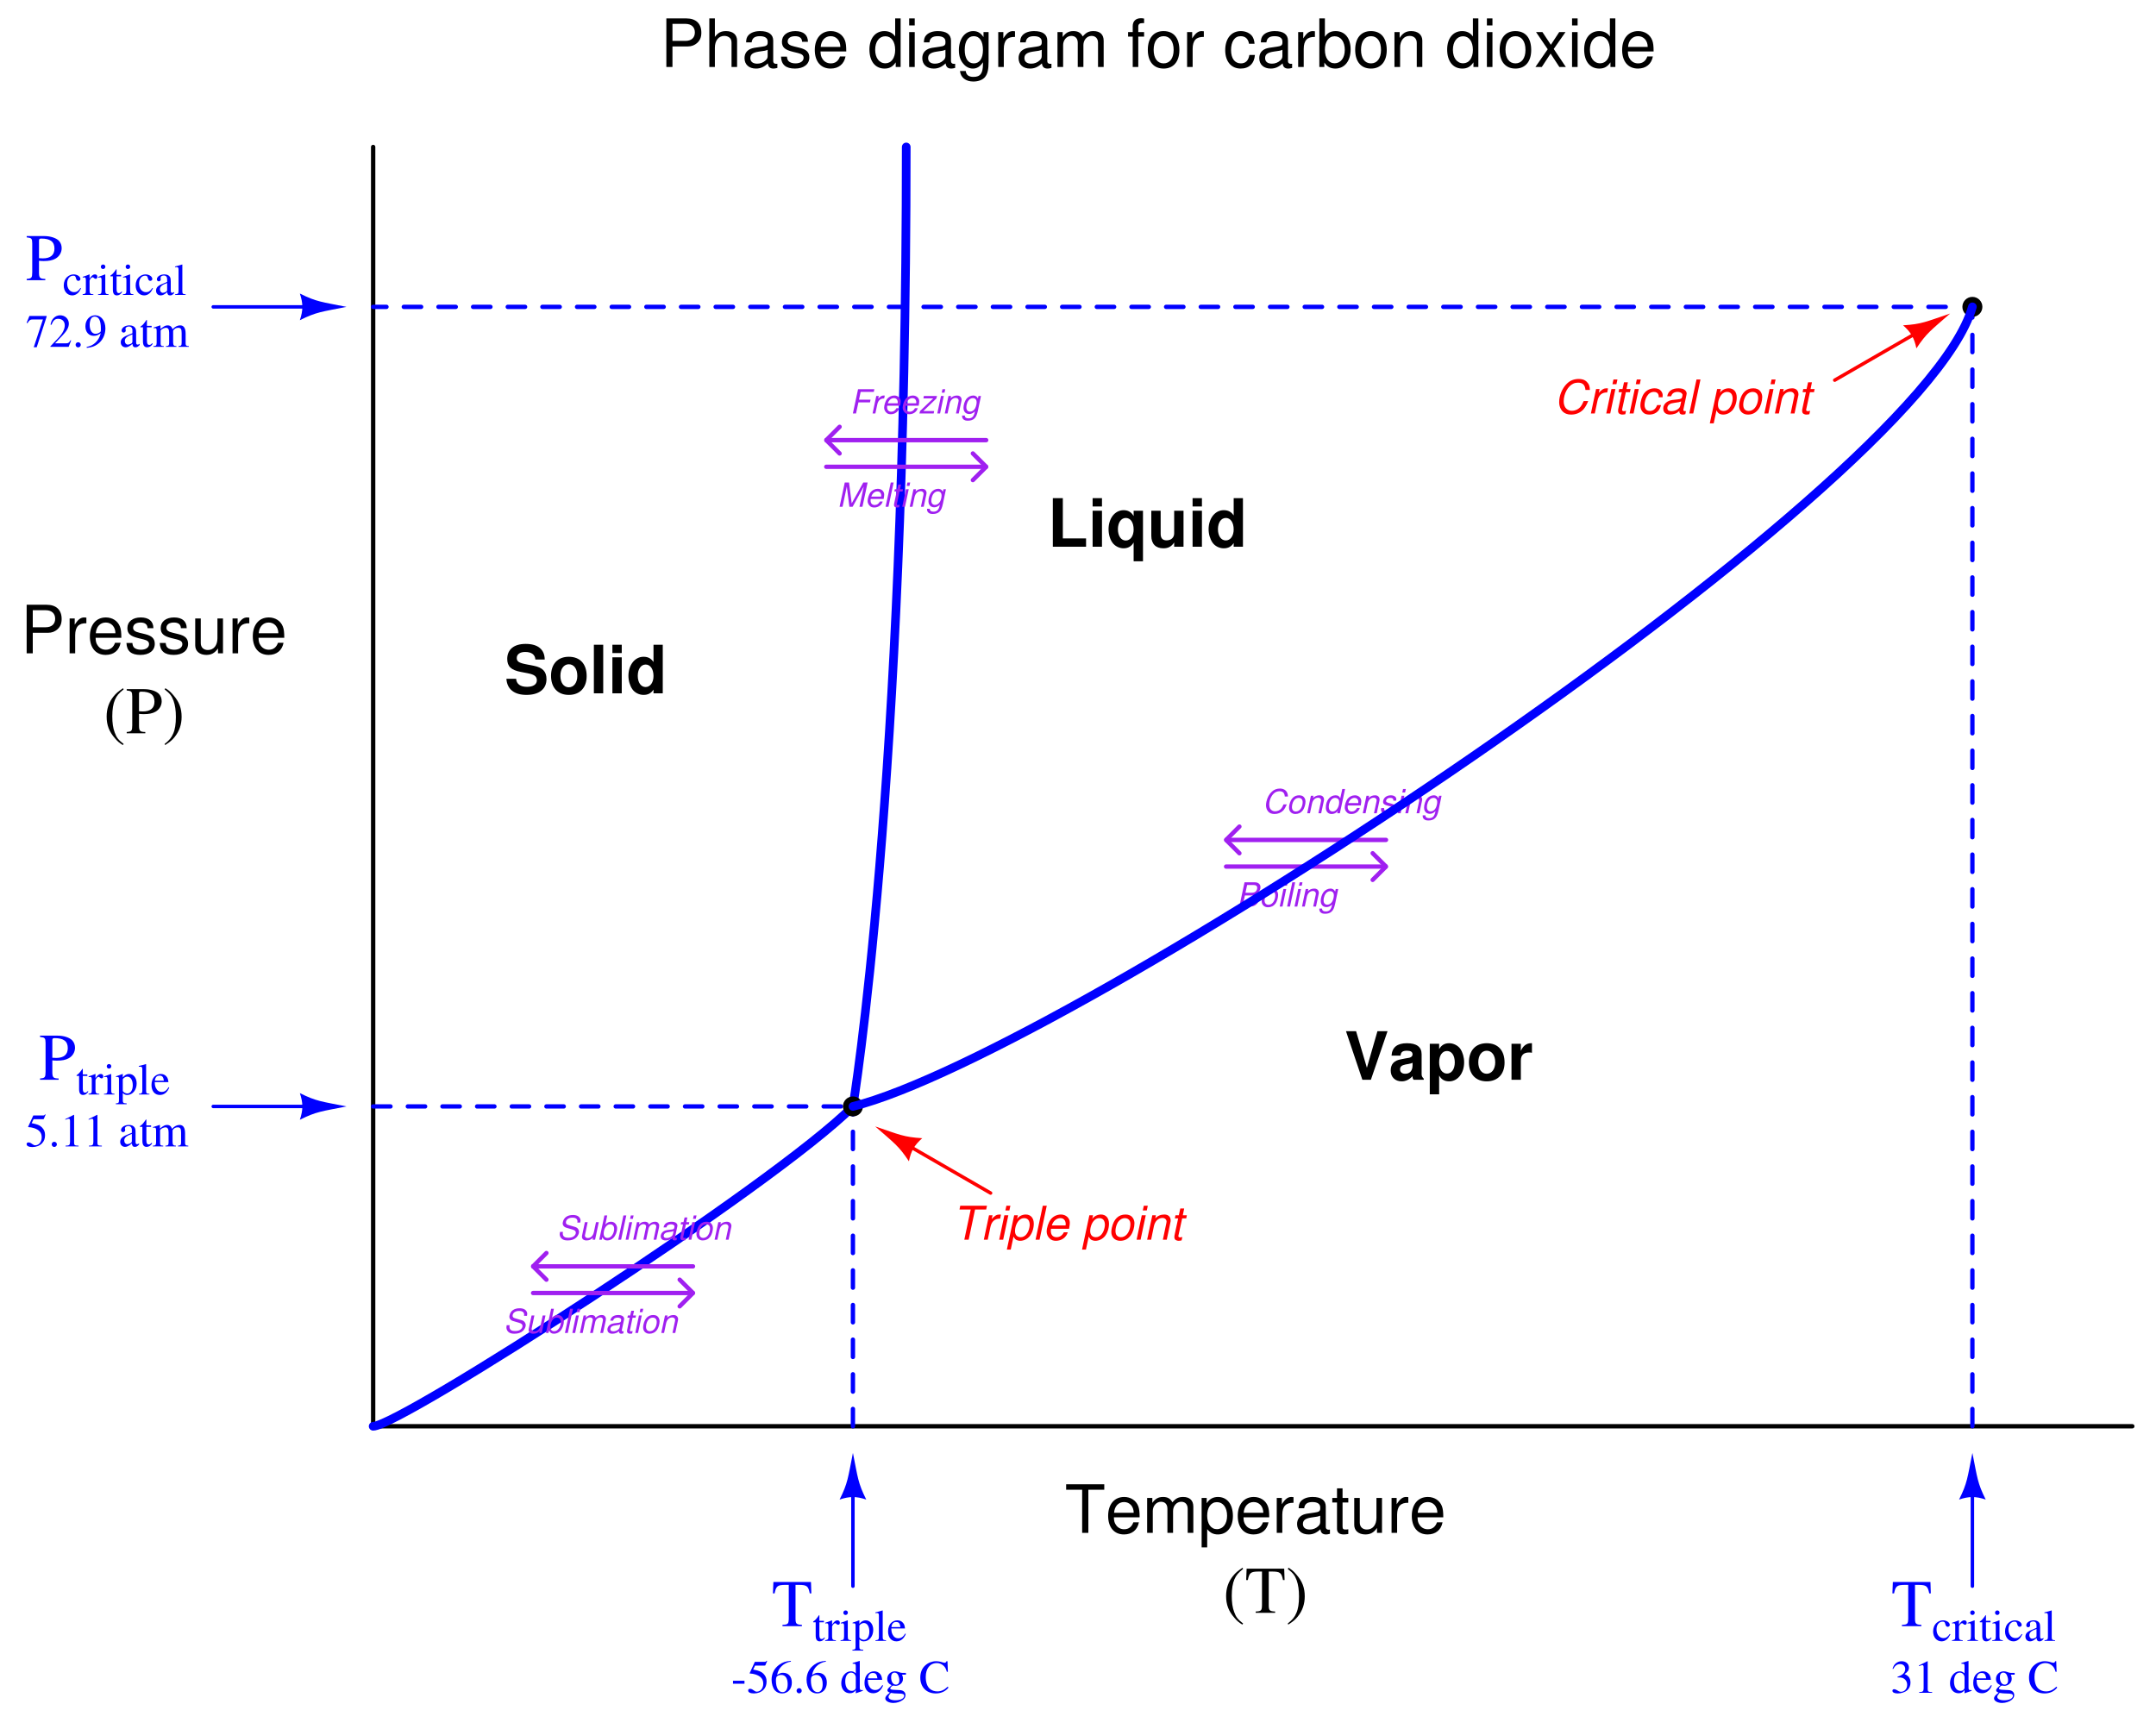 <?xml version="1.0" encoding="UTF-8"?>
<svg xmlns="http://www.w3.org/2000/svg" xmlns:xlink="http://www.w3.org/1999/xlink" viewBox="0 0 363.999 291.999" version="1.2">
<defs>
<g>
<symbol overflow="visible" id="glyph0-0">
<path style="stroke:none;" d=""/>
</symbol>
<symbol overflow="visible" id="glyph0-1">
<path style="stroke:none;" d="M 2.062 -3.469 L 4.641 -3.469 C 5.281 -3.469 5.797 -3.672 6.234 -4.062 C 6.734 -4.516 6.938 -5.047 6.938 -5.797 C 6.938 -7.328 6.031 -8.203 4.406 -8.203 L 1.031 -8.203 L 1.031 0 L 2.062 0 Z M 2.062 -4.406 L 2.062 -7.281 L 4.25 -7.281 C 5.25 -7.281 5.844 -6.734 5.844 -5.844 C 5.844 -4.938 5.25 -4.406 4.25 -4.406 Z M 2.062 -4.406 "/>
</symbol>
<symbol overflow="visible" id="glyph0-2">
<path style="stroke:none;" d="M 0.781 -5.891 L 0.781 0 L 1.719 0 L 1.719 -3.062 C 1.734 -4.484 2.312 -5.109 3.609 -5.078 L 3.609 -6.031 C 3.453 -6.047 3.359 -6.062 3.25 -6.062 C 2.641 -6.062 2.188 -5.703 1.641 -4.828 L 1.641 -5.891 Z M 0.781 -5.891 "/>
</symbol>
<symbol overflow="visible" id="glyph0-3">
<path style="stroke:none;" d="M 5.766 -2.625 C 5.766 -3.531 5.703 -4.078 5.531 -4.516 C 5.156 -5.484 4.25 -6.062 3.156 -6.062 C 1.5 -6.062 0.453 -4.812 0.453 -2.875 C 0.453 -0.922 1.469 0.266 3.125 0.266 C 4.484 0.266 5.406 -0.5 5.641 -1.781 L 4.703 -1.781 C 4.438 -1.016 3.922 -0.609 3.156 -0.609 C 2.562 -0.609 2.062 -0.875 1.75 -1.375 C 1.516 -1.703 1.438 -2.047 1.422 -2.625 Z M 1.453 -3.391 C 1.531 -4.484 2.188 -5.203 3.141 -5.203 C 4.094 -5.203 4.766 -4.453 4.766 -3.391 Z M 1.453 -3.391 "/>
</symbol>
<symbol overflow="visible" id="glyph0-4">
<path style="stroke:none;" d="M 4.922 -4.25 C 4.922 -5.406 4.156 -6.062 2.797 -6.062 C 1.422 -6.062 0.531 -5.359 0.531 -4.266 C 0.531 -3.344 1 -2.906 2.391 -2.562 L 3.281 -2.344 C 3.922 -2.188 4.188 -1.953 4.188 -1.547 C 4.188 -0.984 3.641 -0.609 2.812 -0.609 C 2.312 -0.609 1.875 -0.75 1.641 -1 C 1.5 -1.172 1.422 -1.344 1.375 -1.75 L 0.375 -1.75 C 0.422 -0.391 1.188 0.266 2.734 0.266 C 4.219 0.266 5.156 -0.469 5.156 -1.609 C 5.156 -2.484 4.672 -2.969 3.5 -3.25 L 2.594 -3.469 C 1.828 -3.641 1.5 -3.891 1.5 -4.312 C 1.5 -4.859 1.984 -5.203 2.75 -5.203 C 3.516 -5.203 3.922 -4.875 3.938 -4.25 Z M 4.922 -4.25 "/>
</symbol>
<symbol overflow="visible" id="glyph0-5">
<path style="stroke:none;" d="M 5.422 0 L 5.422 -5.891 L 4.484 -5.891 L 4.484 -2.547 C 4.484 -1.344 3.859 -0.562 2.875 -0.562 C 2.141 -0.562 1.672 -1.016 1.672 -1.719 L 1.672 -5.891 L 0.734 -5.891 L 0.734 -1.344 C 0.734 -0.375 1.469 0.266 2.609 0.266 C 3.469 0.266 4.031 -0.047 4.578 -0.828 L 4.578 0 Z M 5.422 0 "/>
</symbol>
<symbol overflow="visible" id="glyph0-6">
<path style="stroke:none;" d="M 3.984 -7.281 L 6.672 -7.281 L 6.672 -8.203 L 0.234 -8.203 L 0.234 -7.281 L 2.938 -7.281 L 2.938 0 L 3.984 0 Z M 3.984 -7.281 "/>
</symbol>
<symbol overflow="visible" id="glyph0-7">
<path style="stroke:none;" d="M 0.781 -5.891 L 0.781 0 L 1.734 0 L 1.734 -3.703 C 1.734 -4.562 2.344 -5.25 3.109 -5.25 C 3.812 -5.25 4.203 -4.812 4.203 -4.062 L 4.203 0 L 5.156 0 L 5.156 -3.703 C 5.156 -4.562 5.766 -5.25 6.531 -5.25 C 7.219 -5.25 7.625 -4.797 7.625 -4.062 L 7.625 0 L 8.578 0 L 8.578 -4.422 C 8.578 -5.484 7.969 -6.062 6.859 -6.062 C 6.078 -6.062 5.609 -5.828 5.047 -5.156 C 4.703 -5.797 4.234 -6.062 3.469 -6.062 C 2.672 -6.062 2.156 -5.766 1.656 -5.062 L 1.656 -5.891 Z M 0.781 -5.891 "/>
</symbol>
<symbol overflow="visible" id="glyph0-8">
<path style="stroke:none;" d="M 0.609 2.453 L 1.547 2.453 L 1.547 -0.625 C 2.047 -0.016 2.594 0.266 3.359 0.266 C 4.891 0.266 5.891 -0.969 5.891 -2.844 C 5.891 -4.828 4.922 -6.062 3.359 -6.062 C 2.547 -6.062 1.906 -5.703 1.469 -5 L 1.469 -5.891 L 0.609 -5.891 Z M 3.188 -5.188 C 4.234 -5.188 4.906 -4.281 4.906 -2.875 C 4.906 -1.531 4.219 -0.625 3.188 -0.625 C 2.188 -0.625 1.547 -1.516 1.547 -2.906 C 1.547 -4.281 2.188 -5.188 3.188 -5.188 Z M 3.188 -5.188 "/>
</symbol>
<symbol overflow="visible" id="glyph0-9">
<path style="stroke:none;" d="M 6.016 -0.547 C 5.922 -0.531 5.875 -0.531 5.812 -0.531 C 5.484 -0.531 5.312 -0.703 5.312 -0.984 L 5.312 -4.453 C 5.312 -5.5 4.547 -6.062 3.094 -6.062 C 2.234 -6.062 1.547 -5.812 1.141 -5.375 C 0.859 -5.078 0.75 -4.734 0.734 -4.156 L 1.672 -4.156 C 1.75 -4.875 2.188 -5.203 3.062 -5.203 C 3.922 -5.203 4.375 -4.875 4.375 -4.312 L 4.375 -4.078 C 4.359 -3.672 4.156 -3.516 3.391 -3.422 C 2.062 -3.25 1.875 -3.203 1.5 -3.062 C 0.828 -2.766 0.469 -2.25 0.469 -1.484 C 0.469 -0.422 1.219 0.266 2.406 0.266 C 3.156 0.266 3.75 0 4.406 -0.609 C 4.484 0 4.766 0.266 5.375 0.266 C 5.578 0.266 5.703 0.234 6.016 0.156 Z M 4.375 -1.859 C 4.375 -1.547 4.281 -1.344 4 -1.094 C 3.625 -0.75 3.156 -0.562 2.609 -0.562 C 1.875 -0.562 1.453 -0.906 1.453 -1.5 C 1.453 -2.125 1.859 -2.438 2.875 -2.594 C 3.875 -2.719 4.062 -2.766 4.375 -2.906 Z M 4.375 -1.859 "/>
</symbol>
<symbol overflow="visible" id="glyph0-10">
<path style="stroke:none;" d="M 2.859 -5.891 L 1.891 -5.891 L 1.891 -7.516 L 0.953 -7.516 L 0.953 -5.891 L 0.156 -5.891 L 0.156 -5.125 L 0.953 -5.125 L 0.953 -0.672 C 0.953 -0.062 1.359 0.266 2.094 0.266 C 2.344 0.266 2.547 0.234 2.859 0.188 L 2.859 -0.609 C 2.719 -0.578 2.594 -0.562 2.406 -0.562 C 2 -0.562 1.891 -0.672 1.891 -1.094 L 1.891 -5.125 L 2.859 -5.125 Z M 2.859 -5.891 "/>
</symbol>
<symbol overflow="visible" id="glyph0-11">
<path style="stroke:none;" d="M 0.781 -8.203 L 0.781 0 L 1.719 0 L 1.719 -3.25 C 1.719 -4.453 2.344 -5.25 3.312 -5.25 C 3.641 -5.25 3.922 -5.156 4.156 -4.984 C 4.422 -4.781 4.531 -4.5 4.531 -4.078 L 4.531 0 L 5.469 0 L 5.469 -4.453 C 5.469 -5.438 4.766 -6.062 3.609 -6.062 C 2.781 -6.062 2.266 -5.812 1.719 -5.078 L 1.719 -8.203 Z M 0.781 -8.203 "/>
</symbol>
<symbol overflow="visible" id="glyph0-12">
<path style="stroke:none;" d=""/>
</symbol>
<symbol overflow="visible" id="glyph0-13">
<path style="stroke:none;" d="M 5.562 -8.203 L 4.641 -8.203 L 4.641 -5.156 C 4.234 -5.75 3.609 -6.062 2.828 -6.062 C 1.297 -6.062 0.297 -4.844 0.297 -2.953 C 0.297 -0.969 1.266 0.266 2.859 0.266 C 3.672 0.266 4.234 -0.047 4.734 -0.781 L 4.734 0 L 5.562 0 Z M 2.984 -5.188 C 4 -5.188 4.641 -4.297 4.641 -2.875 C 4.641 -1.516 3.984 -0.625 3 -0.625 C 1.953 -0.625 1.266 -1.531 1.266 -2.906 C 1.266 -4.281 1.953 -5.188 2.984 -5.188 Z M 2.984 -5.188 "/>
</symbol>
<symbol overflow="visible" id="glyph0-14">
<path style="stroke:none;" d="M 1.688 -5.891 L 0.75 -5.891 L 0.75 0 L 1.688 0 Z M 1.688 -8.203 L 0.75 -8.203 L 0.75 -7.016 L 1.688 -7.016 Z M 1.688 -8.203 "/>
</symbol>
<symbol overflow="visible" id="glyph0-15">
<path style="stroke:none;" d="M 4.547 -5.891 L 4.547 -5.047 C 4.078 -5.75 3.562 -6.062 2.812 -6.062 C 1.391 -6.062 0.391 -4.734 0.391 -2.844 C 0.391 -1.859 0.625 -1.141 1.141 -0.547 C 1.578 -0.016 2.141 0.266 2.75 0.266 C 3.453 0.266 3.953 -0.062 4.453 -0.797 L 4.453 -0.5 C 4.453 1.078 4.016 1.672 2.844 1.672 C 2.047 1.672 1.625 1.344 1.547 0.672 L 0.578 0.672 C 0.672 1.766 1.547 2.453 2.828 2.453 C 3.688 2.453 4.406 2.172 4.797 1.703 C 5.25 1.141 5.406 0.422 5.406 -0.969 L 5.406 -5.891 Z M 2.906 -5.203 C 3.891 -5.203 4.453 -4.359 4.453 -2.875 C 4.453 -1.438 3.875 -0.609 2.906 -0.609 C 1.938 -0.609 1.375 -1.453 1.375 -2.906 C 1.375 -4.344 1.938 -5.203 2.906 -5.203 Z M 2.906 -5.203 "/>
</symbol>
<symbol overflow="visible" id="glyph0-16">
<path style="stroke:none;" d="M 2.906 -5.891 L 1.922 -5.891 L 1.922 -6.812 C 1.922 -7.219 2.141 -7.406 2.578 -7.406 C 2.656 -7.406 2.688 -7.406 2.906 -7.406 L 2.906 -8.172 C 2.688 -8.219 2.562 -8.234 2.375 -8.234 C 1.5 -8.234 0.984 -7.734 0.984 -6.891 L 0.984 -5.891 L 0.203 -5.891 L 0.203 -5.125 L 0.984 -5.125 L 0.984 0 L 1.922 0 L 1.922 -5.125 L 2.906 -5.125 Z M 2.906 -5.891 "/>
</symbol>
<symbol overflow="visible" id="glyph0-17">
<path style="stroke:none;" d="M 3.062 -6.062 C 1.391 -6.062 0.406 -4.875 0.406 -2.906 C 0.406 -0.906 1.391 0.266 3.078 0.266 C 4.734 0.266 5.734 -0.922 5.734 -2.859 C 5.734 -4.906 4.766 -6.062 3.062 -6.062 Z M 3.078 -5.203 C 4.125 -5.203 4.766 -4.328 4.766 -2.875 C 4.766 -1.469 4.109 -0.609 3.078 -0.609 C 2.031 -0.609 1.391 -1.469 1.391 -2.906 C 1.391 -4.328 2.031 -5.203 3.078 -5.203 Z M 3.078 -5.203 "/>
</symbol>
<symbol overflow="visible" id="glyph0-18">
<path style="stroke:none;" d="M 5.297 -3.922 C 5.25 -4.484 5.125 -4.859 4.906 -5.188 C 4.5 -5.734 3.797 -6.062 2.969 -6.062 C 1.375 -6.062 0.344 -4.797 0.344 -2.844 C 0.344 -0.938 1.359 0.266 2.953 0.266 C 4.359 0.266 5.25 -0.578 5.359 -2.031 L 4.422 -2.031 C 4.266 -1.078 3.781 -0.609 2.984 -0.609 C 1.953 -0.609 1.328 -1.453 1.328 -2.844 C 1.328 -4.312 1.938 -5.203 2.953 -5.203 C 3.75 -5.203 4.234 -4.734 4.359 -3.922 Z M 5.297 -3.922 "/>
</symbol>
<symbol overflow="visible" id="glyph0-19">
<path style="stroke:none;" d="M 0.609 -8.203 L 0.609 0 L 1.453 0 L 1.453 -0.75 C 1.906 -0.062 2.5 0.266 3.312 0.266 C 4.875 0.266 5.891 -1.016 5.891 -2.969 C 5.891 -4.875 4.922 -6.062 3.359 -6.062 C 2.547 -6.062 1.984 -5.766 1.547 -5.094 L 1.547 -8.203 Z M 3.188 -5.188 C 4.234 -5.188 4.906 -4.281 4.906 -2.875 C 4.906 -1.531 4.203 -0.625 3.188 -0.625 C 2.188 -0.625 1.547 -1.516 1.547 -2.906 C 1.547 -4.281 2.188 -5.188 3.188 -5.188 Z M 3.188 -5.188 "/>
</symbol>
<symbol overflow="visible" id="glyph0-20">
<path style="stroke:none;" d="M 0.781 -5.891 L 0.781 0 L 1.734 0 L 1.734 -3.25 C 1.734 -4.453 2.359 -5.25 3.328 -5.25 C 4.078 -5.25 4.547 -4.797 4.547 -4.078 L 4.547 0 L 5.484 0 L 5.484 -4.453 C 5.484 -5.438 4.75 -6.062 3.609 -6.062 C 2.734 -6.062 2.172 -5.719 1.656 -4.906 L 1.656 -5.891 Z M 0.781 -5.891 "/>
</symbol>
<symbol overflow="visible" id="glyph0-21">
<path style="stroke:none;" d="M 3.281 -3.047 L 5.266 -5.891 L 4.203 -5.891 L 2.797 -3.75 L 1.375 -5.891 L 0.297 -5.891 L 2.266 -3 L 0.188 0 L 1.266 0 L 2.75 -2.266 L 4.234 0 L 5.328 0 Z M 3.281 -3.047 "/>
</symbol>
<symbol overflow="visible" id="glyph1-0">
<path style="stroke:none;" d=""/>
</symbol>
<symbol overflow="visible" id="glyph1-1">
<path style="stroke:none;" d="M 3.312 -7.609 C 2.484 -7.047 2.156 -6.766 1.734 -6.25 C 0.938 -5.281 0.547 -4.156 0.547 -2.828 C 0.547 -1.391 0.953 -0.297 1.953 0.844 C 2.406 1.391 2.703 1.625 3.281 1.984 L 3.422 1.812 C 2.516 1.109 2.203 0.703 1.906 -0.141 C 1.625 -0.891 1.5 -1.734 1.5 -2.875 C 1.5 -4.047 1.656 -4.984 1.953 -5.672 C 2.266 -6.375 2.609 -6.766 3.422 -7.422 Z M 3.312 -7.609 "/>
</symbol>
<symbol overflow="visible" id="glyph1-2">
<path style="stroke:none;" d="M 0.188 -7.234 C 1.016 -7.141 1.109 -7.047 1.125 -6.219 L 1.125 -1.344 C 1.109 -0.391 1.031 -0.297 0.188 -0.219 L 0.188 0 L 3.328 0 L 3.328 -0.219 C 2.438 -0.234 2.281 -0.391 2.266 -1.219 L 2.266 -3.281 C 2.562 -3.25 2.75 -3.234 3.047 -3.234 C 3.938 -3.234 4.531 -3.359 5.016 -3.625 C 5.688 -3.984 6.094 -4.672 6.094 -5.406 C 6.094 -5.891 5.938 -6.312 5.641 -6.641 C 5.188 -7.125 4.203 -7.453 3.156 -7.453 L 0.188 -7.453 Z M 2.266 -6.656 C 2.266 -6.953 2.344 -7.031 2.656 -7.031 C 4.172 -7.031 4.875 -6.5 4.875 -5.344 C 4.875 -4.25 4.203 -3.688 2.906 -3.688 C 2.688 -3.688 2.531 -3.703 2.266 -3.719 Z M 2.266 -6.656 "/>
</symbol>
<symbol overflow="visible" id="glyph1-3">
<path style="stroke:none;" d="M 0.422 1.984 C 1.266 1.438 1.594 1.156 2.016 0.641 C 2.812 -0.344 3.203 -1.469 3.203 -2.781 C 3.203 -4.219 2.797 -5.312 1.797 -6.453 C 1.344 -7 1.047 -7.25 0.469 -7.609 L 0.328 -7.422 C 1.219 -6.719 1.531 -6.328 1.844 -5.484 C 2.109 -4.719 2.234 -3.875 2.234 -2.75 C 2.234 -1.562 2.094 -0.641 1.781 0.047 C 1.484 0.75 1.141 1.156 0.328 1.812 Z M 0.422 1.984 "/>
</symbol>
<symbol overflow="visible" id="glyph1-4">
<path style="stroke:none;" d="M 5.078 -0.219 C 4.156 -0.266 4.016 -0.391 4 -1.219 L 4 -6.969 L 4.609 -6.969 C 5.922 -6.953 6.156 -6.766 6.406 -5.531 L 6.672 -5.531 L 6.609 -7.453 L 0.266 -7.453 L 0.188 -5.531 L 0.469 -5.531 C 0.719 -6.766 0.953 -6.953 2.25 -6.969 L 2.859 -6.969 L 2.859 -1.344 C 2.844 -0.375 2.75 -0.266 1.797 -0.219 L 1.797 0 L 5.078 0 Z M 5.078 -0.219 "/>
</symbol>
<symbol overflow="visible" id="glyph2-0">
<path style="stroke:none;" d=""/>
</symbol>
<symbol overflow="visible" id="glyph2-1">
<path style="stroke:none;" d="M 3.875 -5.094 L 5.75 -5.094 L 5.891 -5.734 L 1.375 -5.734 L 1.25 -5.094 L 3.141 -5.094 L 2.062 0 L 2.797 0 Z M 3.875 -5.094 "/>
</symbol>
<symbol overflow="visible" id="glyph2-2">
<path style="stroke:none;" d="M 1.422 -4.125 L 0.547 0 L 1.203 0 L 1.656 -2.141 C 1.859 -3.078 2.391 -3.547 3.219 -3.547 L 3.297 -3.547 L 3.438 -4.219 L 3.391 -4.234 C 3.312 -4.234 3.25 -4.25 3.188 -4.25 C 2.719 -4.25 2.375 -4.047 1.875 -3.484 L 2.016 -4.125 Z M 1.422 -4.125 "/>
</symbol>
<symbol overflow="visible" id="glyph2-3">
<path style="stroke:none;" d="M 2.062 -4.125 L 1.391 -4.125 L 0.516 0 L 1.188 0 Z M 2.406 -5.734 L 1.734 -5.734 L 1.562 -4.938 L 2.234 -4.938 Z M 2.406 -5.734 "/>
</symbol>
<symbol overflow="visible" id="glyph2-4">
<path style="stroke:none;" d="M 0.062 1.672 L 0.719 1.672 L 1.188 -0.531 C 1.375 -0.156 1.562 0.047 1.891 0.125 C 2.031 0.172 2.172 0.188 2.312 0.188 C 2.922 0.188 3.516 -0.109 3.922 -0.594 C 4.344 -1.125 4.609 -1.922 4.609 -2.703 C 4.609 -3.656 4.094 -4.25 3.25 -4.25 C 2.625 -4.25 2 -3.906 1.781 -3.469 L 1.922 -4.125 L 1.297 -4.125 Z M 2.984 -3.641 C 3.375 -3.641 3.656 -3.469 3.797 -3.156 C 3.875 -2.969 3.922 -2.781 3.922 -2.547 C 3.922 -2.203 3.828 -1.812 3.688 -1.453 C 3.484 -1 3.234 -0.688 2.891 -0.531 C 2.734 -0.453 2.562 -0.422 2.375 -0.422 C 1.797 -0.422 1.438 -0.812 1.438 -1.453 C 1.438 -2.344 1.891 -3.25 2.484 -3.531 C 2.641 -3.609 2.797 -3.641 2.984 -3.641 Z M 2.984 -3.641 "/>
</symbol>
<symbol overflow="visible" id="glyph2-5">
<path style="stroke:none;" d="M 2.422 -5.734 L 1.75 -5.734 L 0.531 0 L 1.203 0 Z M 2.422 -5.734 "/>
</symbol>
<symbol overflow="visible" id="glyph2-6">
<path style="stroke:none;" d="M 4.438 -1.844 C 4.547 -2.453 4.562 -2.641 4.562 -2.891 C 4.562 -3.656 3.906 -4.25 3.062 -4.25 C 2.375 -4.25 1.719 -3.922 1.328 -3.391 C 0.953 -2.891 0.656 -2.016 0.656 -1.359 C 0.656 -0.938 0.844 -0.5 1.156 -0.219 C 1.422 0.062 1.766 0.188 2.219 0.188 C 3.172 0.188 3.984 -0.406 4.219 -1.25 L 3.562 -1.25 C 3.281 -0.703 2.859 -0.422 2.328 -0.422 C 1.703 -0.422 1.359 -0.812 1.359 -1.484 C 1.359 -1.656 1.359 -1.719 1.391 -1.844 Z M 1.531 -2.406 C 1.734 -3.141 2.328 -3.641 2.969 -3.641 C 3.438 -3.641 3.75 -3.375 3.844 -2.906 C 3.859 -2.828 3.875 -2.75 3.875 -2.672 C 3.875 -2.594 3.859 -2.531 3.844 -2.406 Z M 1.531 -2.406 "/>
</symbol>
<symbol overflow="visible" id="glyph2-7">
<path style="stroke:none;" d=""/>
</symbol>
<symbol overflow="visible" id="glyph2-8">
<path style="stroke:none;" d="M 3.031 -4.25 C 1.828 -4.25 1.047 -3.484 0.719 -2.031 C 0.656 -1.766 0.625 -1.531 0.625 -1.297 C 0.625 -0.422 1.234 0.188 2.125 0.188 C 2.875 0.188 3.469 -0.125 3.906 -0.734 C 4.281 -1.234 4.531 -2.094 4.531 -2.766 C 4.531 -3.359 4.234 -3.891 3.75 -4.109 C 3.531 -4.203 3.312 -4.25 3.031 -4.25 Z M 2.922 -3.641 C 3.328 -3.641 3.641 -3.438 3.766 -3.109 C 3.812 -2.969 3.844 -2.812 3.844 -2.625 C 3.844 -1.719 3.422 -0.859 2.828 -0.562 C 2.641 -0.469 2.453 -0.422 2.234 -0.422 C 1.844 -0.422 1.531 -0.625 1.406 -0.953 C 1.359 -1.109 1.328 -1.281 1.328 -1.453 C 1.328 -1.812 1.406 -2.219 1.562 -2.594 C 1.734 -3.031 2 -3.312 2.344 -3.5 C 2.531 -3.594 2.703 -3.641 2.922 -3.641 Z M 2.922 -3.641 "/>
</symbol>
<symbol overflow="visible" id="glyph2-9">
<path style="stroke:none;" d="M 1.422 -4.125 L 0.547 0 L 1.219 0 L 1.688 -2.281 C 1.875 -3.141 2.438 -3.672 3.141 -3.672 C 3.531 -3.672 3.828 -3.406 3.828 -3.047 C 3.828 -3 3.812 -2.875 3.781 -2.75 L 3.203 0 L 3.859 0 L 4.484 -2.969 C 4.516 -3.062 4.516 -3.156 4.516 -3.266 C 4.516 -3.719 4.25 -4.094 3.828 -4.203 C 3.719 -4.234 3.594 -4.25 3.453 -4.25 C 2.844 -4.25 2.328 -4.031 1.922 -3.609 L 2.031 -4.125 Z M 1.422 -4.125 "/>
</symbol>
<symbol overflow="visible" id="glyph2-10">
<path style="stroke:none;" d="M 2.875 -4.125 L 2.188 -4.125 L 2.422 -5.266 L 1.766 -5.266 L 1.516 -4.125 L 0.953 -4.125 L 0.844 -3.594 L 1.406 -3.594 L 0.781 -0.688 C 0.766 -0.609 0.766 -0.516 0.766 -0.438 C 0.766 -0.125 0.891 0.062 1.203 0.141 C 1.297 0.172 1.375 0.188 1.469 0.188 C 1.625 0.188 1.859 0.156 1.984 0.125 L 2.109 -0.453 C 1.844 -0.391 1.828 -0.391 1.719 -0.391 C 1.578 -0.391 1.484 -0.438 1.453 -0.547 C 1.438 -0.562 1.438 -0.578 1.438 -0.594 C 1.438 -0.625 1.453 -0.656 1.453 -0.703 L 2.078 -3.594 L 2.766 -3.594 Z M 2.875 -4.125 "/>
</symbol>
<symbol overflow="visible" id="glyph2-11">
<path style="stroke:none;" d="M 6.062 -3.969 C 6.047 -4.297 6.016 -4.5 5.938 -4.734 C 5.766 -5.203 5.359 -5.594 4.875 -5.734 C 4.656 -5.797 4.438 -5.828 4.188 -5.828 C 3.453 -5.828 2.781 -5.594 2.281 -5.125 C 1.641 -4.547 1.188 -3.719 0.969 -2.781 C 0.906 -2.484 0.875 -2.188 0.875 -1.906 C 0.875 -0.969 1.344 -0.219 2.062 0.047 C 2.297 0.141 2.578 0.188 2.891 0.188 C 3.719 0.188 4.453 -0.125 4.969 -0.688 C 5.266 -1.031 5.516 -1.453 5.781 -2.094 L 5.016 -2.094 C 4.812 -1.641 4.688 -1.406 4.547 -1.219 C 4.219 -0.75 3.625 -0.453 3 -0.453 C 2.531 -0.453 2.062 -0.719 1.859 -1.109 C 1.719 -1.375 1.641 -1.688 1.641 -2.047 C 1.641 -3.328 2.359 -4.656 3.281 -5.047 C 3.516 -5.156 3.781 -5.203 4.062 -5.203 C 4.844 -5.203 5.25 -4.812 5.312 -3.969 Z M 6.062 -3.969 "/>
</symbol>
<symbol overflow="visible" id="glyph2-12">
<path style="stroke:none;" d="M 4.344 -2.734 L 4.344 -2.859 C 4.359 -2.984 4.359 -3.062 4.359 -3.094 C 4.359 -3.531 4.016 -4.016 3.578 -4.156 C 3.406 -4.219 3.219 -4.25 3 -4.25 C 2.297 -4.25 1.656 -3.953 1.234 -3.406 C 0.859 -2.922 0.594 -2.062 0.594 -1.344 C 0.594 -0.703 0.938 -0.125 1.438 0.078 C 1.609 0.141 1.828 0.188 2.078 0.188 C 2.719 0.188 3.266 -0.047 3.625 -0.469 C 3.828 -0.703 3.953 -0.969 4.078 -1.422 L 3.422 -1.422 C 3.188 -0.766 2.75 -0.422 2.188 -0.422 C 1.844 -0.422 1.562 -0.578 1.438 -0.828 C 1.344 -1 1.297 -1.203 1.297 -1.422 C 1.297 -1.922 1.453 -2.531 1.719 -2.938 C 2.016 -3.406 2.406 -3.641 2.875 -3.641 C 3.281 -3.641 3.547 -3.469 3.641 -3.172 C 3.672 -3.078 3.688 -3 3.688 -2.906 C 3.688 -2.859 3.688 -2.812 3.672 -2.734 Z M 4.344 -2.734 "/>
</symbol>
<symbol overflow="visible" id="glyph2-13">
<path style="stroke:none;" d="M 4.344 -0.406 C 4.281 -0.391 4.25 -0.391 4.219 -0.391 C 4.047 -0.391 3.953 -0.438 3.922 -0.531 C 3.906 -0.562 3.906 -0.578 3.906 -0.609 C 3.906 -0.641 3.906 -0.672 3.922 -0.688 L 4.422 -3.062 C 4.469 -3.281 4.469 -3.281 4.469 -3.359 C 4.469 -3.734 4.156 -4.078 3.672 -4.188 C 3.5 -4.219 3.297 -4.25 3.109 -4.25 C 2 -4.25 1.344 -3.781 1.188 -2.906 L 1.844 -2.906 C 1.922 -3.125 1.984 -3.234 2.094 -3.344 C 2.266 -3.531 2.594 -3.641 2.922 -3.641 C 3.281 -3.641 3.578 -3.516 3.703 -3.328 C 3.75 -3.266 3.766 -3.203 3.766 -3.141 C 3.766 -3.109 3.75 -3.047 3.75 -2.984 L 3.719 -2.844 C 3.672 -2.531 3.5 -2.422 2.922 -2.375 C 2.141 -2.312 1.797 -2.25 1.516 -2.141 C 1 -1.938 0.672 -1.594 0.547 -1.141 C 0.531 -1.047 0.516 -0.922 0.516 -0.828 C 0.516 -0.375 0.734 -0.047 1.125 0.094 C 1.281 0.156 1.453 0.188 1.641 0.188 C 1.922 0.188 2.25 0.125 2.531 0.031 C 2.781 -0.062 2.906 -0.141 3.234 -0.422 L 3.234 -0.344 C 3.234 -0.109 3.344 0.078 3.531 0.141 C 3.625 0.172 3.719 0.188 3.828 0.188 C 3.922 0.188 3.953 0.188 4.141 0.141 C 4.156 0.125 4.203 0.125 4.25 0.109 Z M 3.391 -1.297 C 3.297 -0.797 2.594 -0.391 1.906 -0.391 C 1.625 -0.391 1.422 -0.453 1.312 -0.578 C 1.25 -0.672 1.203 -0.781 1.203 -0.906 C 1.203 -1.172 1.359 -1.422 1.594 -1.562 C 1.781 -1.688 2.016 -1.75 2.406 -1.797 C 3.203 -1.906 3.203 -1.906 3.547 -2.031 Z M 3.391 -1.297 "/>
</symbol>
<symbol overflow="visible" id="glyph3-0">
<path style="stroke:none;" d=""/>
</symbol>
<symbol overflow="visible" id="glyph3-1">
<path style="stroke:none;" d="M 3 -1.172 C 2.641 -0.641 2.359 -0.469 1.938 -0.469 C 1.25 -0.469 0.766 -1.062 0.766 -1.938 C 0.766 -2.719 1.188 -3.25 1.797 -3.25 C 2.062 -3.25 2.156 -3.172 2.234 -2.891 L 2.281 -2.719 C 2.344 -2.5 2.484 -2.375 2.641 -2.375 C 2.844 -2.375 3 -2.516 3 -2.688 C 3 -3.109 2.469 -3.469 1.844 -3.469 C 1.469 -3.469 1.078 -3.312 0.781 -3.047 C 0.406 -2.719 0.188 -2.203 0.188 -1.594 C 0.188 -0.625 0.781 0.078 1.625 0.078 C 1.953 0.078 2.266 -0.047 2.531 -0.281 C 2.734 -0.453 2.875 -0.656 3.109 -1.109 Z M 3 -1.172 "/>
</symbol>
<symbol overflow="visible" id="glyph3-2">
<path style="stroke:none;" d="M 0.031 0 L 1.844 0 L 1.844 -0.109 C 1.344 -0.125 1.219 -0.234 1.203 -0.672 L 1.203 -2.375 C 1.203 -2.609 1.516 -2.984 1.734 -2.984 C 1.781 -2.984 1.844 -2.953 1.922 -2.875 C 2.047 -2.766 2.125 -2.719 2.234 -2.719 C 2.406 -2.719 2.516 -2.859 2.516 -3.062 C 2.516 -3.312 2.359 -3.469 2.109 -3.469 C 1.797 -3.469 1.578 -3.297 1.203 -2.75 L 1.203 -3.453 L 1.172 -3.469 C 0.75 -3.297 0.469 -3.188 0.047 -3.062 L 0.047 -2.938 C 0.156 -2.953 0.219 -2.969 0.312 -2.969 C 0.5 -2.969 0.578 -2.844 0.578 -2.516 L 0.578 -0.625 C 0.562 -0.234 0.516 -0.203 0.031 -0.109 Z M 0.031 0 "/>
</symbol>
<symbol overflow="visible" id="glyph3-3">
<path style="stroke:none;" d="M 0.125 0 L 1.906 0 L 1.906 -0.109 C 1.406 -0.156 1.359 -0.219 1.344 -0.766 L 1.344 -3.438 L 1.312 -3.469 L 0.156 -3.047 L 0.156 -2.938 L 0.203 -2.938 C 0.297 -2.953 0.391 -2.969 0.469 -2.969 C 0.641 -2.969 0.719 -2.844 0.719 -2.516 L 0.719 -0.766 C 0.703 -0.203 0.625 -0.141 0.125 -0.109 Z M 0.969 -5.141 C 0.766 -5.141 0.594 -4.969 0.594 -4.766 C 0.594 -4.547 0.75 -4.375 0.969 -4.375 C 1.188 -4.375 1.359 -4.547 1.359 -4.766 C 1.359 -4.984 1.188 -5.141 0.969 -5.141 Z M 0.969 -5.141 "/>
</symbol>
<symbol overflow="visible" id="glyph3-4">
<path style="stroke:none;" d="M 1.922 -3.391 L 1.156 -3.391 L 1.156 -4.266 C 1.156 -4.344 1.141 -4.359 1.109 -4.359 C 0.672 -3.734 0.438 -3.469 0.219 -3.344 C 0.141 -3.297 0.094 -3.25 0.094 -3.203 C 0.094 -3.172 0.109 -3.156 0.125 -3.141 L 0.531 -3.141 L 0.531 -0.875 C 0.531 -0.25 0.75 0.078 1.203 0.078 C 1.562 0.078 1.859 -0.109 2.094 -0.5 L 2 -0.578 C 1.844 -0.391 1.719 -0.312 1.547 -0.312 C 1.266 -0.312 1.156 -0.516 1.156 -1 L 1.156 -3.141 L 1.922 -3.141 Z M 1.922 -3.391 "/>
</symbol>
<symbol overflow="visible" id="glyph3-5">
<path style="stroke:none;" d="M 3.328 -0.5 C 3.203 -0.391 3.109 -0.359 3 -0.359 C 2.828 -0.359 2.766 -0.453 2.766 -0.797 L 2.766 -2.266 C 2.766 -2.656 2.734 -2.875 2.625 -3.047 C 2.453 -3.328 2.125 -3.469 1.688 -3.469 C 0.984 -3.469 0.422 -3.094 0.422 -2.625 C 0.422 -2.453 0.562 -2.297 0.75 -2.297 C 0.922 -2.297 1.078 -2.453 1.078 -2.609 C 1.078 -2.641 1.078 -2.688 1.062 -2.734 C 1.047 -2.797 1.047 -2.859 1.047 -2.922 C 1.047 -3.125 1.281 -3.281 1.594 -3.281 C 1.953 -3.281 2.156 -3.062 2.156 -2.656 L 2.156 -2.203 C 1.016 -1.734 0.875 -1.672 0.547 -1.391 C 0.391 -1.234 0.281 -0.984 0.281 -0.734 C 0.281 -0.25 0.609 0.078 1.062 0.078 C 1.406 0.078 1.703 -0.078 2.172 -0.469 C 2.203 -0.078 2.344 0.078 2.656 0.078 C 2.906 0.078 3.062 -0.016 3.328 -0.297 Z M 2.156 -0.922 C 2.156 -0.703 2.125 -0.625 1.969 -0.531 C 1.781 -0.422 1.578 -0.359 1.422 -0.359 C 1.156 -0.359 0.938 -0.625 0.938 -0.938 L 0.938 -0.969 C 0.953 -1.422 1.281 -1.703 2.156 -2.016 Z M 2.156 -0.922 "/>
</symbol>
<symbol overflow="visible" id="glyph3-6">
<path style="stroke:none;" d="M 0.156 0 L 1.938 0 L 1.938 -0.109 C 1.469 -0.141 1.375 -0.203 1.375 -0.625 L 1.375 -5.125 L 1.344 -5.141 C 0.953 -5.016 0.672 -4.938 0.141 -4.812 L 0.141 -4.688 L 0.188 -4.688 C 0.266 -4.703 0.359 -4.703 0.422 -4.703 C 0.656 -4.703 0.734 -4.594 0.734 -4.25 L 0.734 -0.656 C 0.734 -0.25 0.625 -0.141 0.156 -0.109 Z M 0.156 0 "/>
</symbol>
<symbol overflow="visible" id="glyph3-7">
<path style="stroke:none;" d="M 0.031 1.641 L 1.859 1.641 L 1.859 1.5 C 1.297 1.484 1.203 1.422 1.203 0.938 L 1.203 -0.25 C 1.469 0 1.641 0.078 1.953 0.078 C 2.859 0.078 3.547 -0.766 3.547 -1.859 C 3.547 -2.797 3.016 -3.469 2.281 -3.469 C 1.859 -3.469 1.531 -3.281 1.203 -2.875 L 1.203 -3.453 L 1.156 -3.469 C 0.75 -3.312 0.484 -3.203 0.062 -3.078 L 0.062 -2.953 C 0.141 -2.969 0.188 -2.969 0.25 -2.969 C 0.516 -2.969 0.562 -2.891 0.562 -2.531 L 0.562 0.984 C 0.562 1.391 0.484 1.469 0.031 1.5 Z M 1.203 -2.516 C 1.203 -2.734 1.625 -3.016 1.969 -3.016 C 2.516 -3.016 2.891 -2.438 2.891 -1.562 C 2.891 -0.734 2.516 -0.172 1.984 -0.172 C 1.625 -0.172 1.203 -0.438 1.203 -0.656 Z M 1.203 -2.516 "/>
</symbol>
<symbol overflow="visible" id="glyph3-8">
<path style="stroke:none;" d="M 3.078 -1.234 C 2.719 -0.656 2.391 -0.438 1.906 -0.438 C 1.469 -0.438 1.156 -0.656 0.938 -1.094 C 0.797 -1.375 0.75 -1.625 0.734 -2.094 L 3.047 -2.094 C 2.984 -2.578 2.922 -2.797 2.719 -3.031 C 2.5 -3.312 2.156 -3.469 1.766 -3.469 C 1.391 -3.469 1.031 -3.328 0.75 -3.078 C 0.391 -2.766 0.188 -2.234 0.188 -1.609 C 0.188 -0.578 0.734 0.078 1.594 0.078 C 2.312 0.078 2.875 -0.375 3.188 -1.188 Z M 0.75 -2.328 C 0.828 -2.922 1.078 -3.188 1.547 -3.188 C 2 -3.188 2.188 -2.984 2.281 -2.328 Z M 0.75 -2.328 "/>
</symbol>
<symbol overflow="visible" id="glyph4-0">
<path style="stroke:none;" d=""/>
</symbol>
<symbol overflow="visible" id="glyph4-1">
<path style="stroke:none;" d="M 4.469 0 L 7.281 -8.203 L 5.578 -8.203 L 3.797 -2.031 L 1.969 -8.203 L 0.266 -8.203 L 3.031 0 Z M 4.469 0 "/>
</symbol>
<symbol overflow="visible" id="glyph4-2">
<path style="stroke:none;" d="M 5.891 -0.188 C 5.625 -0.453 5.531 -0.625 5.531 -0.938 L 5.531 -4.312 C 5.531 -5.547 4.688 -6.172 3.047 -6.172 C 1.406 -6.172 0.547 -5.484 0.453 -4.078 L 1.969 -4.078 C 2.047 -4.703 2.312 -4.906 3.078 -4.906 C 3.688 -4.906 4 -4.703 4 -4.297 C 4 -4.094 3.891 -3.922 3.719 -3.828 C 3.516 -3.719 3.516 -3.719 2.734 -3.594 L 2.109 -3.469 C 0.906 -3.281 0.312 -2.656 0.312 -1.562 C 0.312 -0.469 1.047 0.266 2.156 0.266 C 2.828 0.266 3.438 -0.016 4 -0.609 C 4 -0.297 4.031 -0.188 4.188 0 L 5.891 0 Z M 4 -2.438 C 4 -1.531 3.547 -1.016 2.75 -1.016 C 2.219 -1.016 1.891 -1.297 1.891 -1.75 C 1.891 -2.219 2.141 -2.438 2.797 -2.578 L 3.328 -2.672 C 3.75 -2.75 3.812 -2.781 4 -2.875 Z M 4 -2.438 "/>
</symbol>
<symbol overflow="visible" id="glyph4-3">
<path style="stroke:none;" d="M 2.234 -6.078 L 0.656 -6.078 L 0.656 2.453 L 2.234 2.453 L 2.234 -0.719 C 2.609 -0.047 3.156 0.266 3.922 0.266 C 5.375 0.266 6.453 -1.109 6.453 -2.953 C 6.453 -3.797 6.203 -4.656 5.812 -5.219 C 5.406 -5.797 4.641 -6.172 3.922 -6.172 C 3.156 -6.172 2.609 -5.844 2.234 -5.172 Z M 3.562 -4.859 C 4.359 -4.859 4.875 -4.094 4.875 -2.922 C 4.875 -1.812 4.344 -1.047 3.562 -1.047 C 2.75 -1.047 2.234 -1.812 2.234 -2.953 C 2.234 -4.094 2.75 -4.859 3.562 -4.859 Z M 3.562 -4.859 "/>
</symbol>
<symbol overflow="visible" id="glyph4-4">
<path style="stroke:none;" d="M 3.391 -6.172 C 1.531 -6.172 0.391 -4.953 0.391 -2.953 C 0.391 -0.953 1.531 0.266 3.391 0.266 C 5.25 0.266 6.406 -0.953 6.406 -2.906 C 6.406 -4.969 5.281 -6.172 3.391 -6.172 Z M 3.391 -4.906 C 4.266 -4.906 4.828 -4.125 4.828 -2.938 C 4.828 -1.797 4.234 -1.016 3.391 -1.016 C 2.547 -1.016 1.969 -1.781 1.969 -2.953 C 1.969 -4.125 2.547 -4.906 3.391 -4.906 Z M 3.391 -4.906 "/>
</symbol>
<symbol overflow="visible" id="glyph4-5">
<path style="stroke:none;" d="M 0.703 -6.078 L 0.703 0 L 2.281 0 L 2.281 -3.234 C 2.281 -4.156 2.75 -4.609 3.672 -4.609 C 3.844 -4.609 3.953 -4.594 4.156 -4.562 L 4.156 -6.172 C 4.078 -6.172 4.031 -6.172 3.969 -6.172 C 3.25 -6.172 2.625 -5.703 2.281 -4.875 L 2.281 -6.078 Z M 0.703 -6.078 "/>
</symbol>
<symbol overflow="visible" id="glyph4-6">
<path style="stroke:none;" d="M 6.828 -5.703 C 6.812 -7.406 5.688 -8.344 3.609 -8.344 C 1.641 -8.344 0.5 -7.406 0.5 -5.812 C 0.5 -4.547 1.141 -3.922 2.812 -3.609 L 3.953 -3.391 C 5.078 -3.172 5.5 -2.859 5.5 -2.188 C 5.5 -1.5 4.875 -1.094 3.844 -1.094 C 2.703 -1.094 2.062 -1.578 2 -2.453 L 0.359 -2.453 C 0.469 -0.703 1.672 0.266 3.75 0.266 C 5.875 0.266 7.125 -0.719 7.125 -2.391 C 7.125 -3.688 6.469 -4.359 4.953 -4.656 L 3.672 -4.906 C 2.469 -5.141 2.109 -5.375 2.109 -5.969 C 2.109 -6.594 2.656 -6.984 3.531 -6.984 C 4.594 -6.984 5.203 -6.531 5.25 -5.703 Z M 6.828 -5.703 "/>
</symbol>
<symbol overflow="visible" id="glyph4-7">
<path style="stroke:none;" d="M 2.328 -8.203 L 0.75 -8.203 L 0.75 0 L 2.328 0 Z M 2.328 -8.203 "/>
</symbol>
<symbol overflow="visible" id="glyph4-8">
<path style="stroke:none;" d="M 2.328 -6.078 L 0.75 -6.078 L 0.75 0 L 2.328 0 Z M 2.328 -8.203 L 0.75 -8.203 L 0.75 -6.797 L 2.328 -6.797 Z M 2.328 -8.203 "/>
</symbol>
<symbol overflow="visible" id="glyph4-9">
<path style="stroke:none;" d="M 4.562 0 L 6.125 0 L 6.125 -8.203 L 4.562 -8.203 L 4.562 -5.281 C 4.156 -5.891 3.641 -6.172 2.875 -6.172 C 1.422 -6.172 0.328 -4.781 0.328 -2.953 C 0.328 -2.125 0.578 -1.297 0.984 -0.703 C 1.391 -0.109 2.141 0.266 2.875 0.266 C 3.641 0.266 4.156 -0.016 4.562 -0.625 Z M 3.234 -4.859 C 4.031 -4.859 4.562 -4.094 4.562 -2.922 C 4.562 -1.828 4.016 -1.062 3.234 -1.062 C 2.438 -1.062 1.906 -1.828 1.906 -2.953 C 1.906 -4.078 2.438 -4.859 3.234 -4.859 Z M 3.234 -4.859 "/>
</symbol>
<symbol overflow="visible" id="glyph4-10">
<path style="stroke:none;" d="M 2.594 -8.203 L 0.906 -8.203 L 0.906 0 L 6.516 0 L 6.516 -1.406 L 2.594 -1.406 Z M 2.594 -8.203 "/>
</symbol>
<symbol overflow="visible" id="glyph4-11">
<path style="stroke:none;" d="M 4.547 -6.078 L 4.547 -5.172 C 4.172 -5.844 3.609 -6.172 2.859 -6.172 C 1.391 -6.172 0.312 -4.797 0.312 -2.953 C 0.312 -2.094 0.562 -1.234 0.969 -0.688 C 1.375 -0.109 2.125 0.266 2.844 0.266 C 3.609 0.266 4.172 -0.062 4.547 -0.719 L 4.547 2.453 L 6.125 2.453 L 6.125 -6.078 Z M 3.219 -4.859 C 4.031 -4.859 4.547 -4.094 4.547 -2.906 C 4.547 -1.812 4 -1.047 3.219 -1.047 C 2.438 -1.047 1.891 -1.812 1.891 -2.953 C 1.891 -4.078 2.438 -4.859 3.219 -4.859 Z M 3.219 -4.859 "/>
</symbol>
<symbol overflow="visible" id="glyph4-12">
<path style="stroke:none;" d="M 6.094 0 L 6.094 -6.078 L 4.516 -6.078 L 4.516 -2.266 C 4.516 -1.547 4.016 -1.078 3.234 -1.078 C 2.562 -1.078 2.234 -1.438 2.234 -2.172 L 2.234 -6.078 L 0.656 -6.078 L 0.656 -1.844 C 0.656 -0.5 1.391 0.266 2.688 0.266 C 3.516 0.266 4.062 -0.031 4.516 -0.719 L 4.516 0 Z M 6.094 0 "/>
</symbol>
<symbol overflow="visible" id="glyph5-0">
<path style="stroke:none;" d=""/>
</symbol>
<symbol overflow="visible" id="glyph5-1">
<path style="stroke:none;" d="M 0.438 0 L 2.297 0 C 2.766 0 3.125 -0.156 3.422 -0.484 C 3.656 -0.766 3.781 -1.078 3.781 -1.453 C 3.781 -1.797 3.625 -1.984 3.234 -2.156 C 3.641 -2.344 3.906 -2.656 3.984 -3.031 C 4 -3.109 4 -3.188 4 -3.297 C 4 -3.5 3.938 -3.656 3.797 -3.812 C 3.609 -4.016 3.375 -4.094 2.984 -4.094 L 1.312 -4.094 Z M 1.469 -2.328 L 1.75 -3.641 L 2.766 -3.641 C 3.25 -3.641 3.453 -3.484 3.453 -3.156 C 3.453 -2.953 3.375 -2.75 3.25 -2.594 C 3.078 -2.406 2.859 -2.328 2.484 -2.328 Z M 1.062 -0.469 L 1.375 -1.875 L 2.641 -1.875 C 3.031 -1.875 3.234 -1.703 3.234 -1.359 C 3.234 -1.141 3.172 -0.953 3.047 -0.781 C 2.875 -0.562 2.656 -0.469 2.344 -0.469 Z M 1.062 -0.469 "/>
</symbol>
<symbol overflow="visible" id="glyph5-2">
<path style="stroke:none;" d="M 2.156 -3.031 C 1.312 -3.031 0.75 -2.484 0.516 -1.453 C 0.469 -1.266 0.453 -1.094 0.453 -0.922 C 0.453 -0.297 0.891 0.125 1.516 0.125 C 2.047 0.125 2.484 -0.094 2.797 -0.516 C 3.047 -0.875 3.234 -1.484 3.234 -1.984 C 3.234 -2.406 3.016 -2.781 2.672 -2.938 C 2.516 -3 2.359 -3.031 2.156 -3.031 Z M 2.094 -2.594 C 2.375 -2.594 2.609 -2.453 2.688 -2.219 C 2.734 -2.109 2.75 -2.016 2.75 -1.875 C 2.75 -1.234 2.453 -0.625 2.031 -0.406 C 1.891 -0.344 1.75 -0.297 1.594 -0.297 C 1.312 -0.297 1.094 -0.438 1 -0.688 C 0.969 -0.797 0.938 -0.906 0.938 -1.031 C 0.938 -1.297 1 -1.594 1.109 -1.844 C 1.25 -2.156 1.422 -2.375 1.672 -2.5 C 1.812 -2.562 1.938 -2.594 2.094 -2.594 Z M 2.094 -2.594 "/>
</symbol>
<symbol overflow="visible" id="glyph5-3">
<path style="stroke:none;" d="M 1.469 -2.953 L 1 -2.953 L 0.375 0 L 0.844 0 Z M 1.719 -4.094 L 1.25 -4.094 L 1.125 -3.516 L 1.594 -3.516 Z M 1.719 -4.094 "/>
</symbol>
<symbol overflow="visible" id="glyph5-4">
<path style="stroke:none;" d="M 1.734 -4.094 L 1.25 -4.094 L 0.375 0 L 0.859 0 Z M 1.734 -4.094 "/>
</symbol>
<symbol overflow="visible" id="glyph5-5">
<path style="stroke:none;" d="M 1.016 -2.953 L 0.391 0 L 0.859 0 L 1.203 -1.625 C 1.344 -2.25 1.734 -2.625 2.25 -2.625 C 2.531 -2.625 2.734 -2.438 2.734 -2.172 C 2.734 -2.141 2.719 -2.062 2.703 -1.969 L 2.281 0 L 2.75 0 L 3.203 -2.109 C 3.219 -2.188 3.234 -2.25 3.234 -2.328 C 3.234 -2.656 3.031 -2.922 2.734 -3 C 2.656 -3.016 2.562 -3.031 2.469 -3.031 C 2.031 -3.031 1.672 -2.875 1.375 -2.578 L 1.453 -2.953 Z M 1.016 -2.953 "/>
</symbol>
<symbol overflow="visible" id="glyph5-6">
<path style="stroke:none;" d="M 2.953 -2.953 L 2.859 -2.516 C 2.734 -2.766 2.594 -2.906 2.359 -2.984 C 2.266 -3.016 2.172 -3.031 2.078 -3.031 C 1.641 -3.031 1.203 -2.812 0.922 -2.469 C 0.625 -2.094 0.422 -1.469 0.422 -0.938 C 0.422 -0.5 0.609 -0.156 0.953 0 C 1.094 0.062 1.234 0.094 1.391 0.094 C 1.75 0.094 2.062 -0.062 2.359 -0.359 L 2.328 -0.25 C 2.172 0.516 1.875 0.828 1.266 0.828 C 0.891 0.828 0.656 0.672 0.656 0.422 L 0.656 0.344 L 0.188 0.344 C 0.188 0.438 0.188 0.5 0.188 0.516 C 0.188 0.812 0.406 1.078 0.734 1.172 C 0.859 1.203 1.016 1.219 1.172 1.219 C 1.625 1.219 2.016 1.094 2.266 0.844 C 2.547 0.578 2.703 0.234 2.859 -0.484 L 3.375 -2.953 Z M 2.047 -2.594 C 2.281 -2.594 2.484 -2.453 2.578 -2.25 C 2.609 -2.156 2.641 -2.047 2.641 -1.906 C 2.641 -1.562 2.531 -1.141 2.375 -0.859 C 2.188 -0.516 1.859 -0.312 1.531 -0.312 C 1.141 -0.312 0.906 -0.578 0.906 -1.031 C 0.906 -1.312 0.969 -1.594 1.078 -1.859 C 1.219 -2.172 1.391 -2.375 1.625 -2.5 C 1.766 -2.578 1.891 -2.594 2.047 -2.594 Z M 2.047 -2.594 "/>
</symbol>
<symbol overflow="visible" id="glyph5-7">
<path style="stroke:none;" d="M 4.328 -2.828 C 4.312 -3.078 4.297 -3.219 4.234 -3.375 C 4.125 -3.719 3.828 -4 3.484 -4.094 C 3.328 -4.141 3.172 -4.172 3 -4.172 C 2.469 -4.172 1.984 -4 1.625 -3.656 C 1.172 -3.25 0.844 -2.656 0.703 -1.984 C 0.656 -1.781 0.625 -1.562 0.625 -1.359 C 0.625 -0.703 0.953 -0.156 1.469 0.031 C 1.641 0.094 1.844 0.125 2.062 0.125 C 2.656 0.125 3.172 -0.094 3.547 -0.484 C 3.766 -0.734 3.938 -1.047 4.141 -1.5 L 3.578 -1.5 C 3.438 -1.172 3.359 -1 3.25 -0.859 C 3.016 -0.531 2.594 -0.328 2.141 -0.328 C 1.812 -0.328 1.469 -0.516 1.328 -0.781 C 1.219 -0.984 1.172 -1.203 1.172 -1.469 C 1.172 -2.375 1.688 -3.328 2.344 -3.609 C 2.516 -3.672 2.703 -3.719 2.891 -3.719 C 3.469 -3.719 3.75 -3.438 3.797 -2.828 Z M 4.328 -2.828 "/>
</symbol>
<symbol overflow="visible" id="glyph5-8">
<path style="stroke:none;" d="M 3.656 -4.094 L 3.188 -4.094 L 2.844 -2.516 C 2.719 -2.797 2.578 -2.938 2.344 -3 C 2.25 -3.016 2.141 -3.031 2.047 -3.031 C 1.109 -3.031 0.406 -2.141 0.406 -0.953 C 0.406 -0.297 0.781 0.125 1.375 0.125 C 1.625 0.125 1.875 0.062 2.094 -0.078 C 2.266 -0.188 2.344 -0.266 2.422 -0.422 L 2.328 0 L 2.781 0 Z M 2 -2.594 C 2.266 -2.594 2.5 -2.453 2.594 -2.25 C 2.641 -2.125 2.656 -2 2.656 -1.844 C 2.656 -1.5 2.578 -1.172 2.406 -0.875 C 2.188 -0.5 1.906 -0.297 1.562 -0.297 C 1.281 -0.297 1.078 -0.438 0.984 -0.656 C 0.938 -0.781 0.906 -0.922 0.906 -1.062 C 0.906 -1.688 1.219 -2.328 1.625 -2.516 C 1.75 -2.578 1.844 -2.594 2 -2.594 Z M 2 -2.594 "/>
</symbol>
<symbol overflow="visible" id="glyph5-9">
<path style="stroke:none;" d="M 3.172 -1.312 C 3.25 -1.75 3.266 -1.891 3.266 -2.062 C 3.266 -2.609 2.797 -3.031 2.188 -3.031 C 1.703 -3.031 1.234 -2.797 0.938 -2.422 C 0.688 -2.062 0.469 -1.438 0.469 -0.969 C 0.469 -0.672 0.609 -0.359 0.828 -0.156 C 1.016 0.047 1.266 0.125 1.594 0.125 C 2.266 0.125 2.844 -0.281 3.016 -0.891 L 2.547 -0.891 C 2.344 -0.5 2.047 -0.297 1.672 -0.297 C 1.219 -0.297 0.969 -0.578 0.969 -1.062 C 0.969 -1.188 0.969 -1.234 1 -1.312 Z M 1.094 -1.719 C 1.25 -2.234 1.656 -2.594 2.109 -2.594 C 2.453 -2.594 2.688 -2.406 2.75 -2.078 C 2.766 -2.016 2.766 -1.969 2.766 -1.906 C 2.766 -1.859 2.766 -1.812 2.75 -1.719 Z M 1.094 -1.719 "/>
</symbol>
<symbol overflow="visible" id="glyph5-10">
<path style="stroke:none;" d="M 2.891 -2.125 C 2.922 -2.25 2.922 -2.297 2.922 -2.375 C 2.922 -2.766 2.547 -3.031 2 -3.031 C 1.609 -3.031 1.266 -2.906 1.031 -2.688 C 0.828 -2.5 0.688 -2.203 0.688 -1.938 C 0.688 -1.594 0.891 -1.438 1.469 -1.281 L 1.891 -1.172 C 2.062 -1.125 2.156 -1.094 2.203 -1.031 C 2.25 -0.984 2.281 -0.891 2.281 -0.844 C 2.281 -0.781 2.219 -0.641 2.172 -0.562 C 2.078 -0.453 1.906 -0.359 1.703 -0.328 C 1.625 -0.312 1.547 -0.297 1.469 -0.297 C 1.141 -0.297 0.938 -0.406 0.891 -0.625 C 0.875 -0.656 0.859 -0.703 0.859 -0.734 C 0.859 -0.766 0.875 -0.828 0.875 -0.875 L 0.375 -0.875 C 0.344 -0.75 0.344 -0.688 0.344 -0.594 C 0.344 -0.25 0.578 0 0.969 0.078 C 1.109 0.109 1.25 0.125 1.391 0.125 C 2.234 0.125 2.766 -0.297 2.766 -0.969 C 2.766 -1.312 2.594 -1.5 2.094 -1.625 L 1.672 -1.734 C 1.406 -1.797 1.25 -1.891 1.203 -2 C 1.188 -2.016 1.188 -2.031 1.188 -2.062 C 1.188 -2.172 1.25 -2.312 1.359 -2.406 C 1.484 -2.547 1.656 -2.594 1.906 -2.594 C 2.172 -2.594 2.328 -2.516 2.406 -2.375 C 2.422 -2.344 2.422 -2.297 2.422 -2.25 C 2.422 -2.219 2.422 -2.172 2.422 -2.125 Z M 2.891 -2.125 "/>
</symbol>
<symbol overflow="visible" id="glyph5-11">
<path style="stroke:none;" d="M 2.625 0 L 4.5 -3.406 L 3.781 0 L 4.281 0 L 5.156 -4.094 L 4.422 -4.094 L 2.469 -0.578 L 2.016 -4.094 L 1.297 -4.094 L 0.422 0 L 0.922 0 L 1.641 -3.406 L 2.078 0 Z M 2.625 0 "/>
</symbol>
<symbol overflow="visible" id="glyph5-12">
<path style="stroke:none;" d="M 2.062 -2.953 L 1.562 -2.953 L 1.734 -3.75 L 1.266 -3.75 L 1.078 -2.953 L 0.688 -2.953 L 0.609 -2.578 L 1 -2.578 L 0.562 -0.484 C 0.547 -0.438 0.547 -0.375 0.547 -0.312 C 0.547 -0.094 0.641 0.047 0.859 0.094 C 0.922 0.125 0.984 0.125 1.047 0.125 C 1.172 0.125 1.328 0.109 1.406 0.094 L 1.5 -0.328 C 1.312 -0.281 1.312 -0.281 1.234 -0.281 C 1.125 -0.281 1.062 -0.312 1.031 -0.391 C 1.031 -0.406 1.031 -0.406 1.031 -0.422 C 1.031 -0.438 1.031 -0.469 1.047 -0.5 L 1.484 -2.578 L 1.984 -2.578 Z M 2.062 -2.953 "/>
</symbol>
<symbol overflow="visible" id="glyph5-13">
<path style="stroke:none;" d="M 1.438 -1.875 L 3.391 -1.875 L 3.484 -2.328 L 1.531 -2.328 L 1.812 -3.641 L 4.031 -3.641 L 4.125 -4.094 L 1.375 -4.094 L 0.5 0 L 1.031 0 Z M 1.438 -1.875 "/>
</symbol>
<symbol overflow="visible" id="glyph5-14">
<path style="stroke:none;" d="M 1.016 -2.953 L 0.391 0 L 0.859 0 L 1.188 -1.531 C 1.328 -2.188 1.703 -2.531 2.297 -2.531 L 2.344 -2.531 L 2.453 -3.016 L 2.422 -3.016 C 2.375 -3.031 2.328 -3.031 2.266 -3.031 C 1.953 -3.031 1.703 -2.891 1.344 -2.484 L 1.438 -2.953 Z M 1.016 -2.953 "/>
</symbol>
<symbol overflow="visible" id="glyph5-15">
<path style="stroke:none;" d="M 3.141 -2.953 L 0.922 -2.953 L 0.844 -2.547 L 2.5 -2.547 L 0.281 -0.422 L 0.172 0 L 2.578 0 L 2.656 -0.406 L 0.828 -0.406 L 3.031 -2.531 Z M 3.141 -2.953 "/>
</symbol>
<symbol overflow="visible" id="glyph5-16">
<path style="stroke:none;" d="M 3.969 -2.891 C 4 -3.047 4.016 -3.125 4.016 -3.219 C 4.016 -3.641 3.703 -4 3.25 -4.109 C 3.094 -4.156 2.922 -4.172 2.75 -4.172 C 1.812 -4.172 1.203 -3.75 1.031 -2.969 C 1.016 -2.891 1 -2.828 1 -2.766 C 1 -2.406 1.25 -2.109 1.625 -2.016 L 2.594 -1.734 C 3.047 -1.609 3.219 -1.453 3.219 -1.172 C 3.219 -1 3.125 -0.797 2.953 -0.641 C 2.734 -0.422 2.391 -0.328 1.953 -0.328 C 1.391 -0.328 1.109 -0.5 1.031 -0.891 C 1.031 -0.953 1.016 -1.016 1.016 -1.078 C 1.016 -1.141 1.031 -1.203 1.047 -1.312 L 0.547 -1.312 C 0.516 -1.156 0.5 -1.062 0.5 -0.953 C 0.5 -0.438 0.828 -0.047 1.344 0.078 C 1.5 0.109 1.672 0.125 1.859 0.125 C 2.453 0.125 2.938 -0.031 3.281 -0.344 C 3.562 -0.609 3.766 -1.016 3.766 -1.328 C 3.766 -1.484 3.719 -1.625 3.625 -1.766 C 3.5 -1.969 3.344 -2.078 3.078 -2.156 L 2.109 -2.438 C 1.672 -2.547 1.547 -2.672 1.547 -2.906 C 1.547 -3.109 1.625 -3.281 1.781 -3.438 C 2 -3.625 2.266 -3.719 2.641 -3.719 C 2.953 -3.719 3.188 -3.656 3.312 -3.531 C 3.422 -3.438 3.5 -3.266 3.5 -3.094 C 3.5 -3.047 3.5 -3.016 3.469 -2.891 Z M 3.969 -2.891 "/>
</symbol>
<symbol overflow="visible" id="glyph5-17">
<path style="stroke:none;" d="M 2.719 0 L 3.344 -2.953 L 2.875 -2.953 L 2.516 -1.281 C 2.391 -0.672 1.984 -0.281 1.5 -0.281 C 1.25 -0.281 1.062 -0.391 1.016 -0.609 C 1.016 -0.641 1 -0.672 1 -0.703 C 1 -0.75 1.016 -0.797 1.031 -0.859 L 1.469 -2.953 L 1 -2.953 L 0.516 -0.672 C 0.5 -0.625 0.5 -0.562 0.5 -0.484 C 0.5 -0.188 0.688 0.031 1 0.094 C 1.078 0.125 1.172 0.125 1.266 0.125 C 1.703 0.125 2.031 0 2.359 -0.328 L 2.297 0 Z M 2.719 0 "/>
</symbol>
<symbol overflow="visible" id="glyph5-18">
<path style="stroke:none;" d="M 1.172 -4.094 L 0.297 0 L 0.719 0 L 0.828 -0.438 C 1 -0.031 1.234 0.125 1.656 0.125 C 2.031 0.125 2.438 -0.047 2.688 -0.312 C 3.062 -0.703 3.312 -1.344 3.312 -1.922 C 3.312 -2.375 3.078 -2.766 2.719 -2.938 C 2.594 -3 2.453 -3.031 2.312 -3.031 C 2.078 -3.031 1.828 -2.969 1.672 -2.859 C 1.562 -2.812 1.5 -2.734 1.328 -2.547 L 1.641 -4.094 Z M 2.156 -2.594 C 2.422 -2.594 2.625 -2.469 2.734 -2.25 C 2.781 -2.125 2.812 -1.984 2.812 -1.828 C 2.812 -1.203 2.484 -0.594 2.047 -0.375 C 1.922 -0.328 1.812 -0.297 1.672 -0.297 C 1.406 -0.297 1.203 -0.422 1.109 -0.656 C 1.062 -0.766 1.047 -0.906 1.047 -1.031 C 1.047 -1.688 1.344 -2.281 1.781 -2.516 C 1.891 -2.578 2.016 -2.594 2.156 -2.594 Z M 2.156 -2.594 "/>
</symbol>
<symbol overflow="visible" id="glyph5-19">
<path style="stroke:none;" d="M 1.031 -2.953 L 0.406 0 L 0.875 0 L 1.266 -1.844 C 1.359 -2.281 1.734 -2.625 2.109 -2.625 C 2.359 -2.625 2.547 -2.5 2.578 -2.312 C 2.578 -2.297 2.578 -2.266 2.578 -2.234 C 2.578 -2.172 2.562 -2.109 2.547 -2.031 L 2.125 0 L 2.594 0 L 2.984 -1.844 C 3.078 -2.297 3.469 -2.625 3.875 -2.625 C 4.141 -2.625 4.297 -2.469 4.297 -2.188 C 4.297 -2.109 4.297 -2.109 4.25 -1.922 L 3.844 0 L 4.312 0 L 4.766 -2.094 C 4.781 -2.156 4.797 -2.344 4.797 -2.406 C 4.797 -2.562 4.719 -2.719 4.609 -2.844 C 4.484 -2.969 4.344 -3.031 4.078 -3.031 C 3.703 -3.031 3.391 -2.891 3.062 -2.562 C 3 -2.766 2.891 -2.906 2.719 -2.969 C 2.625 -3.016 2.516 -3.031 2.375 -3.031 C 1.984 -3.031 1.734 -2.922 1.375 -2.578 L 1.453 -2.953 Z M 1.031 -2.953 "/>
</symbol>
<symbol overflow="visible" id="glyph5-20">
<path style="stroke:none;" d="M 3.109 -0.281 C 3.047 -0.281 3.031 -0.281 3.016 -0.281 C 2.891 -0.281 2.812 -0.312 2.797 -0.375 C 2.797 -0.406 2.797 -0.422 2.797 -0.438 C 2.797 -0.453 2.797 -0.484 2.797 -0.5 L 3.156 -2.188 C 3.188 -2.344 3.188 -2.344 3.188 -2.391 C 3.188 -2.672 2.969 -2.906 2.625 -2.984 C 2.5 -3.016 2.359 -3.031 2.219 -3.031 C 1.422 -3.031 0.953 -2.703 0.844 -2.078 L 1.328 -2.078 C 1.375 -2.234 1.406 -2.312 1.484 -2.391 C 1.609 -2.516 1.844 -2.594 2.094 -2.594 C 2.344 -2.594 2.562 -2.516 2.656 -2.375 C 2.672 -2.328 2.688 -2.297 2.688 -2.234 C 2.688 -2.219 2.688 -2.172 2.672 -2.125 L 2.656 -2.031 C 2.625 -1.812 2.5 -1.734 2.094 -1.703 C 1.531 -1.641 1.281 -1.609 1.078 -1.531 C 0.719 -1.391 0.484 -1.141 0.391 -0.812 C 0.375 -0.75 0.359 -0.656 0.359 -0.594 C 0.359 -0.266 0.516 -0.031 0.797 0.062 C 0.906 0.109 1.047 0.125 1.172 0.125 C 1.375 0.125 1.609 0.094 1.812 0.016 C 1.984 -0.047 2.078 -0.094 2.312 -0.297 L 2.312 -0.234 C 2.312 -0.078 2.391 0.047 2.531 0.094 C 2.594 0.125 2.656 0.125 2.734 0.125 C 2.797 0.125 2.812 0.125 2.953 0.094 C 2.969 0.094 3 0.078 3.031 0.078 Z M 2.422 -0.922 C 2.344 -0.578 1.859 -0.281 1.359 -0.281 C 1.172 -0.281 1.016 -0.328 0.938 -0.422 C 0.891 -0.484 0.859 -0.562 0.859 -0.641 C 0.859 -0.828 0.969 -1.016 1.141 -1.125 C 1.266 -1.203 1.438 -1.25 1.719 -1.281 C 2.281 -1.359 2.297 -1.359 2.531 -1.453 Z M 2.422 -0.922 "/>
</symbol>
<symbol overflow="visible" id="glyph6-0">
<path style="stroke:none;" d=""/>
</symbol>
<symbol overflow="visible" id="glyph6-1">
<path style="stroke:none;" d="M 1.422 -4.594 L 2.969 -4.594 C 3.109 -4.594 3.125 -4.594 3.156 -4.656 L 3.453 -5.359 L 3.375 -5.422 C 3.266 -5.266 3.188 -5.219 3.016 -5.219 L 1.375 -5.219 L 0.516 -3.344 C 0.5 -3.328 0.5 -3.328 0.5 -3.312 C 0.5 -3.266 0.531 -3.25 0.594 -3.25 C 0.844 -3.25 1.156 -3.188 1.484 -3.094 C 2.391 -2.797 2.797 -2.312 2.797 -1.531 C 2.797 -0.766 2.328 -0.188 1.703 -0.188 C 1.547 -0.188 1.422 -0.234 1.188 -0.406 C 0.938 -0.594 0.766 -0.672 0.578 -0.672 C 0.359 -0.672 0.25 -0.578 0.25 -0.375 C 0.25 -0.078 0.609 0.109 1.219 0.109 C 1.859 0.109 2.438 -0.109 2.828 -0.5 C 3.188 -0.859 3.359 -1.312 3.359 -1.906 C 3.359 -2.469 3.203 -2.828 2.812 -3.234 C 2.469 -3.578 2.031 -3.75 1.094 -3.922 Z M 1.422 -4.594 "/>
</symbol>
<symbol overflow="visible" id="glyph6-2">
<path style="stroke:none;" d="M 0.984 -0.781 C 0.75 -0.781 0.547 -0.594 0.547 -0.344 C 0.547 -0.109 0.75 0.094 0.969 0.094 C 1.219 0.094 1.422 -0.109 1.422 -0.344 C 1.422 -0.578 1.219 -0.781 0.984 -0.781 Z M 0.984 -0.781 "/>
</symbol>
<symbol overflow="visible" id="glyph6-3">
<path style="stroke:none;" d="M 0.922 0 L 3.109 0 L 3.109 -0.125 C 2.5 -0.125 2.359 -0.203 2.359 -0.578 L 2.359 -5.312 L 2.297 -5.328 L 0.875 -4.609 L 0.875 -4.5 C 1.188 -4.609 1.375 -4.672 1.438 -4.672 C 1.609 -4.672 1.672 -4.547 1.672 -4.297 L 1.672 -0.734 C 1.656 -0.234 1.531 -0.125 0.922 -0.125 Z M 0.922 0 "/>
</symbol>
<symbol overflow="visible" id="glyph6-4">
<path style="stroke:none;" d=""/>
</symbol>
<symbol overflow="visible" id="glyph6-5">
<path style="stroke:none;" d="M 3.484 -0.516 C 3.344 -0.406 3.25 -0.375 3.141 -0.375 C 2.953 -0.375 2.891 -0.484 2.891 -0.828 L 2.891 -2.359 C 2.891 -2.766 2.859 -3 2.734 -3.188 C 2.562 -3.469 2.234 -3.625 1.766 -3.625 C 1.031 -3.625 0.438 -3.234 0.438 -2.734 C 0.438 -2.562 0.594 -2.406 0.781 -2.406 C 0.969 -2.406 1.141 -2.562 1.141 -2.734 C 1.141 -2.766 1.125 -2.797 1.125 -2.859 C 1.109 -2.922 1.094 -3 1.094 -3.047 C 1.094 -3.266 1.344 -3.438 1.656 -3.438 C 2.047 -3.438 2.266 -3.203 2.266 -2.781 L 2.266 -2.297 C 1.062 -1.812 0.906 -1.75 0.578 -1.453 C 0.406 -1.297 0.297 -1.031 0.297 -0.766 C 0.297 -0.266 0.641 0.078 1.125 0.078 C 1.469 0.078 1.781 -0.094 2.266 -0.5 C 2.312 -0.078 2.453 0.078 2.766 0.078 C 3.047 0.078 3.203 -0.016 3.484 -0.312 Z M 2.266 -0.969 C 2.266 -0.734 2.219 -0.641 2.062 -0.547 C 1.859 -0.438 1.641 -0.375 1.484 -0.375 C 1.203 -0.375 0.984 -0.641 0.984 -0.984 L 0.984 -1.016 C 1 -1.484 1.344 -1.781 2.266 -2.109 Z M 2.266 -0.969 "/>
</symbol>
<symbol overflow="visible" id="glyph6-6">
<path style="stroke:none;" d="M 2.016 -3.547 L 1.219 -3.547 L 1.219 -4.453 C 1.219 -4.531 1.203 -4.562 1.156 -4.562 C 0.703 -3.891 0.469 -3.625 0.234 -3.5 C 0.156 -3.438 0.109 -3.391 0.109 -3.344 C 0.109 -3.328 0.109 -3.312 0.141 -3.297 L 0.547 -3.297 L 0.547 -0.922 C 0.547 -0.266 0.781 0.078 1.25 0.078 C 1.641 0.078 1.938 -0.109 2.203 -0.516 L 2.094 -0.609 C 1.922 -0.406 1.797 -0.328 1.625 -0.328 C 1.328 -0.328 1.219 -0.547 1.219 -1.047 L 1.219 -3.297 L 2.016 -3.297 Z M 2.016 -3.547 "/>
</symbol>
<symbol overflow="visible" id="glyph6-7">
<path style="stroke:none;" d="M 0.125 0 L 1.875 0 L 1.875 -0.125 C 1.469 -0.125 1.344 -0.219 1.344 -0.531 L 1.344 -2.75 C 1.344 -2.766 1.406 -2.844 1.453 -2.891 C 1.656 -3.078 2 -3.219 2.266 -3.219 C 2.609 -3.219 2.781 -2.938 2.781 -2.391 L 2.781 -0.672 C 2.766 -0.234 2.688 -0.141 2.25 -0.125 L 2.25 0 L 4.016 0 L 4.016 -0.125 C 3.578 -0.125 3.469 -0.25 3.453 -0.75 L 3.453 -2.734 C 3.688 -3.078 3.938 -3.219 4.312 -3.219 C 4.75 -3.219 4.891 -3 4.891 -2.344 L 4.891 -0.688 C 4.875 -0.219 4.828 -0.172 4.375 -0.125 L 4.375 0 L 6.109 0 L 6.109 -0.125 L 5.891 -0.141 C 5.641 -0.172 5.562 -0.297 5.562 -0.594 L 5.562 -2.219 C 5.562 -3.156 5.25 -3.625 4.641 -3.625 C 4.188 -3.625 3.781 -3.422 3.359 -2.969 C 3.219 -3.406 2.953 -3.625 2.531 -3.625 C 2.172 -3.625 1.953 -3.516 1.312 -3.016 L 1.312 -3.609 L 1.25 -3.625 C 0.828 -3.469 0.562 -3.391 0.156 -3.266 L 0.156 -3.141 C 0.25 -3.156 0.312 -3.172 0.406 -3.172 C 0.609 -3.172 0.672 -3.047 0.672 -2.656 L 0.672 -0.672 C 0.656 -0.234 0.562 -0.125 0.125 -0.125 Z M 0.125 0 "/>
</symbol>
<symbol overflow="visible" id="glyph6-8">
<path style="stroke:none;" d="M 0.312 -2.031 L 0.312 -1.531 L 2.25 -1.531 L 2.25 -2.031 Z M 0.312 -2.031 "/>
</symbol>
<symbol overflow="visible" id="glyph6-9">
<path style="stroke:none;" d="M 3.516 -5.391 C 2.609 -5.312 2.156 -5.156 1.578 -4.75 C 0.734 -4.156 0.266 -3.25 0.266 -2.203 C 0.266 -1.516 0.484 -0.812 0.812 -0.422 C 1.125 -0.078 1.547 0.109 2.031 0.109 C 3.016 0.109 3.688 -0.641 3.688 -1.719 C 3.688 -2.734 3.125 -3.375 2.203 -3.375 C 1.844 -3.375 1.688 -3.312 1.203 -3.016 C 1.406 -4.203 2.297 -5.062 3.531 -5.266 Z M 1.906 -3.016 C 2.594 -3.016 2.984 -2.438 2.984 -1.453 C 2.984 -0.594 2.672 -0.109 2.125 -0.109 C 1.422 -0.109 1 -0.844 1 -2.078 C 1 -2.469 1.062 -2.688 1.219 -2.812 C 1.391 -2.938 1.625 -3.016 1.906 -3.016 Z M 1.906 -3.016 "/>
</symbol>
<symbol overflow="visible" id="glyph6-10">
<path style="stroke:none;" d="M 3.859 -0.453 C 3.766 -0.453 3.719 -0.453 3.688 -0.453 C 3.406 -0.453 3.344 -0.531 3.344 -0.891 L 3.344 -5.359 L 3.297 -5.375 C 2.922 -5.25 2.656 -5.172 2.141 -5.031 L 2.141 -4.906 C 2.203 -4.906 2.25 -4.906 2.312 -4.906 C 2.609 -4.906 2.672 -4.828 2.672 -4.516 L 2.672 -3.281 C 2.375 -3.531 2.172 -3.625 1.844 -3.625 C 0.938 -3.625 0.219 -2.734 0.219 -1.609 C 0.219 -0.609 0.797 0.078 1.672 0.078 C 2.109 0.078 2.406 -0.078 2.672 -0.453 L 2.672 0.062 L 2.703 0.078 L 3.859 -0.328 Z M 2.672 -0.797 C 2.672 -0.75 2.625 -0.656 2.547 -0.562 C 2.406 -0.406 2.203 -0.328 1.984 -0.328 C 1.312 -0.328 0.891 -0.953 0.891 -1.938 C 0.891 -2.812 1.281 -3.406 1.875 -3.406 C 2.297 -3.406 2.672 -3.031 2.672 -2.609 Z M 2.672 -0.797 "/>
</symbol>
<symbol overflow="visible" id="glyph6-11">
<path style="stroke:none;" d="M 3.219 -1.297 C 2.828 -0.688 2.5 -0.469 2 -0.469 C 1.547 -0.469 1.203 -0.688 0.969 -1.141 C 0.828 -1.438 0.781 -1.688 0.766 -2.188 L 3.188 -2.188 C 3.125 -2.688 3.047 -2.922 2.844 -3.172 C 2.609 -3.453 2.25 -3.625 1.844 -3.625 C 1.453 -3.625 1.078 -3.484 0.781 -3.219 C 0.406 -2.891 0.203 -2.328 0.203 -1.688 C 0.203 -0.594 0.766 0.078 1.672 0.078 C 2.422 0.078 3.016 -0.391 3.344 -1.234 Z M 0.781 -2.438 C 0.859 -3.047 1.141 -3.344 1.609 -3.344 C 2.094 -3.344 2.281 -3.125 2.391 -2.438 Z M 0.781 -2.438 "/>
</symbol>
<symbol overflow="visible" id="glyph6-12">
<path style="stroke:none;" d="M 3.703 -3.062 L 3.703 -3.359 L 3.094 -3.359 C 2.922 -3.359 2.812 -3.391 2.656 -3.438 L 2.484 -3.5 C 2.281 -3.578 2.062 -3.625 1.859 -3.625 C 1.125 -3.625 0.547 -3.062 0.547 -2.344 C 0.547 -1.844 0.75 -1.547 1.281 -1.281 L 1.078 -1.094 C 0.906 -0.938 0.812 -0.844 0.781 -0.812 C 0.625 -0.641 0.578 -0.562 0.578 -0.422 C 0.578 -0.25 0.656 -0.172 1 -0.016 C 0.422 0.406 0.219 0.656 0.219 0.953 C 0.219 1.375 0.828 1.719 1.578 1.719 C 2.172 1.719 2.781 1.516 3.203 1.188 C 3.5 0.938 3.625 0.688 3.625 0.391 C 3.625 -0.109 3.266 -0.422 2.672 -0.453 L 1.656 -0.5 C 1.234 -0.516 1.047 -0.594 1.047 -0.719 C 1.047 -0.875 1.312 -1.156 1.516 -1.219 C 1.797 -1.188 1.953 -1.172 1.969 -1.172 C 2.266 -1.172 2.578 -1.297 2.812 -1.5 C 3.078 -1.719 3.203 -2 3.203 -2.391 C 3.203 -2.625 3.156 -2.797 3.047 -3.062 Z M 1.156 0.016 C 1.422 0.078 2.047 0.125 2.438 0.125 C 3.156 0.125 3.406 0.219 3.406 0.5 C 3.406 0.953 2.812 1.266 1.922 1.266 C 1.219 1.266 0.766 1.047 0.766 0.688 C 0.766 0.516 0.844 0.391 1.156 0.016 Z M 1.203 -2.656 C 1.203 -3.125 1.422 -3.406 1.781 -3.406 C 2.031 -3.406 2.234 -3.266 2.359 -3.031 C 2.5 -2.75 2.594 -2.406 2.594 -2.094 C 2.594 -1.641 2.375 -1.375 2.016 -1.375 C 1.516 -1.375 1.203 -1.875 1.203 -2.641 Z M 1.203 -2.656 "/>
</symbol>
<symbol overflow="visible" id="glyph6-13">
<path style="stroke:none;" d="M 4.875 -3.547 L 4.812 -5.328 L 4.641 -5.328 C 4.594 -5.156 4.469 -5.062 4.312 -5.062 C 4.25 -5.062 4.125 -5.094 4.016 -5.125 C 3.625 -5.266 3.234 -5.328 2.859 -5.328 C 2.219 -5.328 1.562 -5.078 1.078 -4.641 C 0.516 -4.156 0.219 -3.438 0.219 -2.562 C 0.219 -0.953 1.266 0.109 2.828 0.109 C 3.719 0.109 4.516 -0.25 4.984 -0.891 L 4.844 -1.031 C 4.266 -0.469 3.734 -0.234 3.094 -0.234 C 2.594 -0.234 2.156 -0.391 1.812 -0.688 C 1.375 -1.078 1.141 -1.781 1.141 -2.672 C 1.141 -4.094 1.859 -5.016 3.016 -5.016 C 3.453 -5.016 3.859 -4.844 4.188 -4.531 C 4.438 -4.281 4.547 -4.062 4.703 -3.547 Z M 4.875 -3.547 "/>
</symbol>
<symbol overflow="visible" id="glyph6-14">
<path style="stroke:none;" d="M 3.531 -5.219 L 0.625 -5.219 L 0.156 -4.062 L 0.297 -4 C 0.609 -4.516 0.766 -4.625 1.203 -4.625 L 2.906 -4.625 L 1.359 0.062 L 1.859 0.062 L 3.531 -5.094 Z M 3.531 -5.219 "/>
</symbol>
<symbol overflow="visible" id="glyph6-15">
<path style="stroke:none;" d="M 3.734 -1.078 L 3.641 -1.125 C 3.344 -0.656 3.266 -0.609 2.891 -0.594 L 1.016 -0.594 L 2.328 -1.984 C 3.031 -2.719 3.344 -3.312 3.344 -3.922 C 3.344 -4.719 2.703 -5.328 1.875 -5.328 C 1.453 -5.328 1.047 -5.156 0.75 -4.828 C 0.5 -4.562 0.375 -4.312 0.25 -3.75 L 0.406 -3.719 C 0.719 -4.484 1 -4.734 1.547 -4.734 C 2.219 -4.734 2.656 -4.297 2.656 -3.625 C 2.656 -3.016 2.297 -2.281 1.641 -1.578 L 0.234 -0.094 L 0.234 0 L 3.312 0 Z M 3.734 -1.078 "/>
</symbol>
<symbol overflow="visible" id="glyph6-16">
<path style="stroke:none;" d="M 0.469 0.172 C 1.344 0.078 1.781 -0.078 2.312 -0.469 C 3.141 -1.062 3.609 -2.047 3.609 -3.109 C 3.609 -4.406 2.891 -5.328 1.875 -5.328 C 0.938 -5.328 0.234 -4.531 0.234 -3.469 C 0.234 -2.5 0.797 -1.859 1.656 -1.859 C 2.094 -1.859 2.422 -2 2.828 -2.312 C 2.516 -1.031 1.641 -0.188 0.438 0.016 Z M 2.844 -2.797 C 2.844 -2.641 2.812 -2.562 2.734 -2.5 C 2.516 -2.312 2.219 -2.203 1.938 -2.203 C 1.344 -2.203 0.953 -2.797 0.953 -3.734 C 0.953 -4.188 1.094 -4.656 1.25 -4.859 C 1.391 -5.016 1.578 -5.109 1.812 -5.109 C 2.5 -5.109 2.844 -4.422 2.844 -3.109 Z M 2.844 -2.797 "/>
</symbol>
<symbol overflow="visible" id="glyph6-17">
<path style="stroke:none;" d="M 1.203 -2.594 C 1.672 -2.594 1.844 -2.578 2.031 -2.516 C 2.531 -2.328 2.828 -1.891 2.828 -1.344 C 2.828 -0.672 2.391 -0.172 1.797 -0.172 C 1.578 -0.172 1.422 -0.234 1.141 -0.422 C 0.906 -0.562 0.766 -0.609 0.641 -0.609 C 0.453 -0.609 0.344 -0.5 0.344 -0.344 C 0.344 -0.062 0.672 0.109 1.234 0.109 C 1.828 0.109 2.453 -0.094 2.828 -0.422 C 3.203 -0.734 3.391 -1.203 3.391 -1.719 C 3.391 -2.141 3.266 -2.5 3.047 -2.734 C 2.875 -2.906 2.734 -3.016 2.391 -3.156 C 2.922 -3.531 3.125 -3.812 3.125 -4.25 C 3.125 -4.891 2.625 -5.328 1.891 -5.328 C 1.5 -5.328 1.156 -5.188 0.875 -4.938 C 0.641 -4.719 0.516 -4.516 0.359 -4.047 L 0.469 -4.016 C 0.781 -4.594 1.141 -4.844 1.641 -4.844 C 2.156 -4.844 2.5 -4.516 2.5 -4.016 C 2.5 -3.719 2.391 -3.453 2.188 -3.25 C 1.953 -3.016 1.734 -2.891 1.203 -2.703 Z M 1.203 -2.594 "/>
</symbol>
</g>
</defs>
<g id="surface1">
<path style="fill:none;stroke-width:7.312;stroke-linecap:round;stroke-linejoin:bevel;stroke:rgb(0%,0%,0%);stroke-opacity:1;stroke-miterlimit:6;" d="M 3595 506.865 L 625 506.865 L 625 2666.865 " transform="matrix(0.1,0,0,-0.1,0.5,291.499)"/>
<g style="fill:rgb(0%,0%,0%);fill-opacity:1;">
  <use xlink:href="#glyph0-1" x="3.47" y="110.311"/>
  <use xlink:href="#glyph0-2" x="10.974" y="110.311"/>
  <use xlink:href="#glyph0-3" x="14.72" y="110.311"/>
  <use xlink:href="#glyph0-4" x="20.975" y="110.311"/>
  <use xlink:href="#glyph0-4" x="26.6" y="110.311"/>
  <use xlink:href="#glyph0-5" x="32.225" y="110.311"/>
  <use xlink:href="#glyph0-2" x="38.48" y="110.311"/>
  <use xlink:href="#glyph0-3" x="42.227" y="110.311"/>
</g>
<g style="fill:rgb(0%,0%,0%);fill-opacity:1;">
  <use xlink:href="#glyph1-1" x="17.458" y="123.811"/>
  <use xlink:href="#glyph1-2" x="21.204" y="123.811"/>
  <use xlink:href="#glyph1-3" x="27.459" y="123.811"/>
</g>
<g style="fill:rgb(0%,0%,0%);fill-opacity:1;">
  <use xlink:href="#glyph0-6" x="179.763" y="258.811"/>
  <use xlink:href="#glyph0-3" x="186.637" y="258.811"/>
  <use xlink:href="#glyph0-7" x="192.892" y="258.811"/>
  <use xlink:href="#glyph0-8" x="202.263" y="258.811"/>
  <use xlink:href="#glyph0-3" x="208.518" y="258.811"/>
  <use xlink:href="#glyph0-2" x="214.773" y="258.811"/>
  <use xlink:href="#glyph0-9" x="218.519" y="258.811"/>
  <use xlink:href="#glyph0-10" x="224.774" y="258.811"/>
  <use xlink:href="#glyph0-5" x="227.902" y="258.811"/>
  <use xlink:href="#glyph0-2" x="234.157" y="258.811"/>
  <use xlink:href="#glyph0-3" x="237.903" y="258.811"/>
</g>
<g style="fill:rgb(0%,0%,0%);fill-opacity:1;">
  <use xlink:href="#glyph1-1" x="206.458" y="272.311"/>
  <use xlink:href="#glyph1-4" x="210.204" y="272.311"/>
  <use xlink:href="#glyph1-3" x="217.078" y="272.311"/>
</g>
<path style="fill:none;stroke-width:14.625;stroke-linecap:round;stroke-linejoin:bevel;stroke:rgb(0%,0%,100%);stroke-opacity:1;stroke-miterlimit:6;" d="M 625 506.865 C 670 506.865 1300 911.865 1435 1046.865 " transform="matrix(0.1,0,0,-0.1,0.5,291.499)"/>
<path style="fill:none;stroke-width:14.625;stroke-linecap:round;stroke-linejoin:bevel;stroke:rgb(0%,0%,100%);stroke-opacity:1;stroke-miterlimit:6;" d="M 1435 1046.865 C 1435 1046.865 1525 1586.865 1525 2666.865 " transform="matrix(0.1,0,0,-0.1,0.5,291.499)"/>
<g style="fill:rgb(100%,0%,0%);fill-opacity:1;">
  <use xlink:href="#glyph2-1" x="160.744" y="209.311"/>
  <use xlink:href="#glyph2-2" x="165.556" y="209.311"/>
  <use xlink:href="#glyph2-3" x="168.178" y="209.311"/>
  <use xlink:href="#glyph2-4" x="169.926" y="209.311"/>
  <use xlink:href="#glyph2-5" x="174.305" y="209.311"/>
  <use xlink:href="#glyph2-6" x="176.053" y="209.311"/>
  <use xlink:href="#glyph2-7" x="180.431" y="209.311"/>
  <use xlink:href="#glyph2-4" x="182.621" y="209.311"/>
  <use xlink:href="#glyph2-8" x="186.999" y="209.311"/>
  <use xlink:href="#glyph2-3" x="191.378" y="209.311"/>
  <use xlink:href="#glyph2-9" x="193.126" y="209.311"/>
  <use xlink:href="#glyph2-10" x="197.505" y="209.311"/>
</g>
<g style="fill:rgb(100%,0%,0%);fill-opacity:1;">
  <use xlink:href="#glyph2-11" x="262.36" y="69.811"/>
  <use xlink:href="#glyph2-2" x="268.046" y="69.811"/>
  <use xlink:href="#glyph2-3" x="270.668" y="69.811"/>
  <use xlink:href="#glyph2-10" x="272.416" y="69.811"/>
  <use xlink:href="#glyph2-3" x="274.606" y="69.811"/>
  <use xlink:href="#glyph2-12" x="276.354" y="69.811"/>
  <use xlink:href="#glyph2-13" x="280.291" y="69.811"/>
  <use xlink:href="#glyph2-5" x="284.67" y="69.811"/>
  <use xlink:href="#glyph2-7" x="286.418" y="69.811"/>
  <use xlink:href="#glyph2-4" x="288.607" y="69.811"/>
  <use xlink:href="#glyph2-8" x="292.986" y="69.811"/>
  <use xlink:href="#glyph2-3" x="297.364" y="69.811"/>
  <use xlink:href="#glyph2-9" x="299.113" y="69.811"/>
  <use xlink:href="#glyph2-10" x="303.491" y="69.811"/>
</g>
<path style="fill:none;stroke-width:5.85;stroke-linecap:round;stroke-linejoin:bevel;stroke:rgb(100%,0%,0%);stroke-opacity:1;stroke-miterlimit:6;" d="M 1521.289 984.99 L 1667.422 900.615 " transform="matrix(0.1,0,0,-0.1,0.5,291.499)"/>
<path style=" stroke:none;fill-rule:evenodd;fill:rgb(100%,0%,0%);fill-opacity:1;" d="M 155.703 192.176 C 152.562 191.988 151.832 191.566 147.758 190.188 C 150.988 193.027 151.719 193.449 153.453 196.074 C 153.809 194.328 154.371 193.355 155.703 192.176 "/>
<path style="fill:none;stroke-width:5.85;stroke-linecap:round;stroke-linejoin:bevel;stroke:rgb(100%,0%,0%);stroke-opacity:1;stroke-miterlimit:6;" d="M 3238.711 2357.49 L 3092.578 2273.115 " transform="matrix(0.1,0,0,-0.1,0.5,291.499)"/>
<path style=" stroke:none;fill-rule:evenodd;fill:rgb(100%,0%,0%);fill-opacity:1;" d="M 323.547 58.82 C 325.281 56.199 326.012 55.777 329.242 52.938 C 325.168 54.316 324.438 54.738 321.297 54.926 C 322.629 56.105 323.191 57.078 323.547 58.82 "/>
<path style="fill:none;stroke-width:7.312;stroke-linecap:round;stroke-linejoin:bevel;stroke:rgb(0%,0%,100%);stroke-opacity:1;stroke-dasharray:29.25,29.25;stroke-miterlimit:6;" d="M 3325 506.865 L 3325 2396.865 " transform="matrix(0.1,0,0,-0.1,0.5,291.499)"/>
<g style="fill:rgb(0%,0%,100%);fill-opacity:1;">
  <use xlink:href="#glyph1-4" x="319.308" y="274.562"/>
</g>
<g style="fill:rgb(0%,0%,100%);fill-opacity:1;">
  <use xlink:href="#glyph3-1" x="326.182" y="277.049"/>
  <use xlink:href="#glyph3-2" x="329.528" y="277.049"/>
  <use xlink:href="#glyph3-3" x="332.038" y="277.049"/>
  <use xlink:href="#glyph3-4" x="334.134" y="277.049"/>
  <use xlink:href="#glyph3-3" x="336.229" y="277.049"/>
  <use xlink:href="#glyph3-1" x="338.325" y="277.049"/>
  <use xlink:href="#glyph3-5" x="341.671" y="277.049"/>
  <use xlink:href="#glyph3-6" x="345.018" y="277.049"/>
</g>
<path style="fill:none;stroke-width:5.85;stroke-linecap:round;stroke-linejoin:bevel;stroke:rgb(0%,0%,100%);stroke-opacity:1;stroke-miterlimit:6;" d="M 3325 405.615 L 3325 236.865 " transform="matrix(0.1,0,0,-0.1,0.5,291.499)"/>
<path style=" stroke:none;fill-rule:evenodd;fill:rgb(0%,0%,100%);fill-opacity:1;" d="M 335.25 253.188 C 333.844 250.375 333.844 249.531 333 245.312 C 332.156 249.531 332.156 250.375 330.75 253.188 C 332.438 252.625 333.562 252.625 335.25 253.188 "/>
<g style="fill:rgb(0%,0%,0%);fill-opacity:1;">
  <use xlink:href="#glyph4-1" x="226.978" y="182.311"/>
  <use xlink:href="#glyph4-2" x="234.482" y="182.311"/>
  <use xlink:href="#glyph4-3" x="240.737" y="182.311"/>
  <use xlink:href="#glyph4-4" x="247.611" y="182.311"/>
  <use xlink:href="#glyph4-5" x="254.484" y="182.311"/>
</g>
<g style="fill:rgb(0%,0%,0%);fill-opacity:1;">
  <use xlink:href="#glyph4-6" x="85.137" y="117.061"/>
  <use xlink:href="#glyph4-4" x="92.641" y="117.061"/>
  <use xlink:href="#glyph4-7" x="99.514" y="117.061"/>
  <use xlink:href="#glyph4-8" x="102.642" y="117.061"/>
  <use xlink:href="#glyph4-9" x="105.769" y="117.061"/>
</g>
<g style="fill:rgb(0%,0%,0%);fill-opacity:1;">
  <use xlink:href="#glyph4-10" x="176.845" y="92.311"/>
  <use xlink:href="#glyph4-8" x="183.719" y="92.311"/>
  <use xlink:href="#glyph4-11" x="186.846" y="92.311"/>
  <use xlink:href="#glyph4-12" x="193.72" y="92.311"/>
  <use xlink:href="#glyph4-8" x="200.594" y="92.311"/>
  <use xlink:href="#glyph4-9" x="203.721" y="92.311"/>
</g>
<path style="fill:none;stroke-width:7.312;stroke-linecap:round;stroke-linejoin:bevel;stroke:rgb(62.694%,12.5%,94.139%);stroke-opacity:1;stroke-miterlimit:6;" d="M 2335 1451.865 L 2065 1451.865 " transform="matrix(0.1,0,0,-0.1,0.5,291.499)"/>
<g style="fill:rgb(62.694%,12.5%,94.139%);fill-opacity:1;">
  <use xlink:href="#glyph5-1" x="208.803" y="153.061"/>
  <use xlink:href="#glyph5-2" x="212.555" y="153.061"/>
  <use xlink:href="#glyph5-3" x="215.682" y="153.061"/>
  <use xlink:href="#glyph5-4" x="216.931" y="153.061"/>
  <use xlink:href="#glyph5-3" x="218.18" y="153.061"/>
  <use xlink:href="#glyph5-5" x="219.429" y="153.061"/>
  <use xlink:href="#glyph5-6" x="222.556" y="153.061"/>
</g>
<g style="fill:rgb(62.694%,12.5%,94.139%);fill-opacity:1;">
  <use xlink:href="#glyph5-7" x="213.117" y="137.311"/>
  <use xlink:href="#glyph5-2" x="217.178" y="137.311"/>
  <use xlink:href="#glyph5-5" x="220.306" y="137.311"/>
  <use xlink:href="#glyph5-8" x="223.433" y="137.311"/>
  <use xlink:href="#glyph5-9" x="226.561" y="137.311"/>
  <use xlink:href="#glyph5-5" x="229.688" y="137.311"/>
  <use xlink:href="#glyph5-10" x="232.816" y="137.311"/>
  <use xlink:href="#glyph5-3" x="235.628" y="137.311"/>
  <use xlink:href="#glyph5-5" x="236.877" y="137.311"/>
  <use xlink:href="#glyph5-6" x="240.005" y="137.311"/>
</g>
<g style="fill:rgb(62.694%,12.5%,94.139%);fill-opacity:1;">
  <use xlink:href="#glyph5-11" x="141.326" y="85.561"/>
  <use xlink:href="#glyph5-9" x="146.012" y="85.561"/>
  <use xlink:href="#glyph5-4" x="149.14" y="85.561"/>
  <use xlink:href="#glyph5-12" x="150.388" y="85.561"/>
  <use xlink:href="#glyph5-3" x="151.952" y="85.561"/>
  <use xlink:href="#glyph5-5" x="153.201" y="85.561"/>
  <use xlink:href="#glyph5-6" x="156.328" y="85.561"/>
</g>
<g style="fill:rgb(62.694%,12.5%,94.139%);fill-opacity:1;">
  <use xlink:href="#glyph5-13" x="143.491" y="69.811"/>
  <use xlink:href="#glyph5-14" x="146.927" y="69.811"/>
  <use xlink:href="#glyph5-9" x="148.801" y="69.811"/>
  <use xlink:href="#glyph5-9" x="151.928" y="69.811"/>
  <use xlink:href="#glyph5-15" x="155.056" y="69.811"/>
  <use xlink:href="#glyph5-3" x="157.868" y="69.811"/>
  <use xlink:href="#glyph5-5" x="159.117" y="69.811"/>
  <use xlink:href="#glyph5-6" x="162.244" y="69.811"/>
</g>
<path style="fill:none;stroke-width:7.312;stroke-linecap:round;stroke-linejoin:bevel;stroke:rgb(62.694%,12.5%,94.139%);stroke-opacity:1;stroke-miterlimit:6;" d="M 2312.5 1429.365 L 2335 1451.865 L 2312.5 1474.365 " transform="matrix(0.1,0,0,-0.1,0.5,291.499)"/>
<path style="fill:none;stroke-width:7.312;stroke-linecap:round;stroke-linejoin:bevel;stroke:rgb(62.694%,12.5%,94.139%);stroke-opacity:1;stroke-miterlimit:6;" d="M 2065 1496.865 L 2335 1496.865 " transform="matrix(0.1,0,0,-0.1,0.5,291.499)"/>
<path style="fill:none;stroke-width:7.312;stroke-linecap:round;stroke-linejoin:bevel;stroke:rgb(62.694%,12.5%,94.139%);stroke-opacity:1;stroke-miterlimit:6;" d="M 2087.5 1474.365 L 2065 1496.865 L 2087.5 1519.365 " transform="matrix(0.1,0,0,-0.1,0.5,291.499)"/>
<path style="fill:none;stroke-width:7.312;stroke-linecap:round;stroke-linejoin:bevel;stroke:rgb(62.694%,12.5%,94.139%);stroke-opacity:1;stroke-miterlimit:6;" d="M 1390 2171.865 L 1660 2171.865 " transform="matrix(0.1,0,0,-0.1,0.5,291.499)"/>
<path style="fill:none;stroke-width:7.312;stroke-linecap:round;stroke-linejoin:bevel;stroke:rgb(62.694%,12.5%,94.139%);stroke-opacity:1;stroke-miterlimit:6;" d="M 1412.5 2149.365 L 1390 2171.865 L 1412.5 2194.365 " transform="matrix(0.1,0,0,-0.1,0.5,291.499)"/>
<path style="fill:none;stroke-width:7.312;stroke-linecap:round;stroke-linejoin:bevel;stroke:rgb(62.694%,12.5%,94.139%);stroke-opacity:1;stroke-miterlimit:6;" d="M 1637.5 2104.365 L 1660 2126.865 L 1637.5 2149.365 " transform="matrix(0.1,0,0,-0.1,0.5,291.499)"/>
<path style="fill:none;stroke-width:7.312;stroke-linecap:round;stroke-linejoin:bevel;stroke:rgb(62.694%,12.5%,94.139%);stroke-opacity:1;stroke-miterlimit:6;" d="M 1660 2126.865 L 1390 2126.865 " transform="matrix(0.1,0,0,-0.1,0.5,291.499)"/>
<path style="fill:none;stroke-width:7.312;stroke-linecap:round;stroke-linejoin:bevel;stroke:rgb(62.694%,12.5%,94.139%);stroke-opacity:1;stroke-miterlimit:6;" d="M 1165 731.865 L 895 731.865 " transform="matrix(0.1,0,0,-0.1,0.5,291.499)"/>
<path style="fill:none;stroke-width:7.312;stroke-linecap:round;stroke-linejoin:bevel;stroke:rgb(62.694%,12.5%,94.139%);stroke-opacity:1;stroke-miterlimit:6;" d="M 1142.5 709.365 L 1165 731.865 L 1142.5 754.365 " transform="matrix(0.1,0,0,-0.1,0.5,291.499)"/>
<path style="fill:none;stroke-width:7.312;stroke-linecap:round;stroke-linejoin:bevel;stroke:rgb(62.694%,12.5%,94.139%);stroke-opacity:1;stroke-miterlimit:6;" d="M 895 776.865 L 1165 776.865 " transform="matrix(0.1,0,0,-0.1,0.5,291.499)"/>
<path style="fill:none;stroke-width:7.312;stroke-linecap:round;stroke-linejoin:bevel;stroke:rgb(62.694%,12.5%,94.139%);stroke-opacity:1;stroke-miterlimit:6;" d="M 917.5 754.365 L 895 776.865 L 917.5 799.365 " transform="matrix(0.1,0,0,-0.1,0.5,291.499)"/>
<g style="fill:rgb(62.694%,12.5%,94.139%);fill-opacity:1;">
  <use xlink:href="#glyph5-16" x="84.997" y="225.061"/>
  <use xlink:href="#glyph5-17" x="88.749" y="225.061"/>
  <use xlink:href="#glyph5-18" x="91.876" y="225.061"/>
  <use xlink:href="#glyph5-4" x="95.004" y="225.061"/>
  <use xlink:href="#glyph5-3" x="96.253" y="225.061"/>
  <use xlink:href="#glyph5-19" x="97.501" y="225.061"/>
  <use xlink:href="#glyph5-20" x="102.187" y="225.061"/>
  <use xlink:href="#glyph5-12" x="105.314" y="225.061"/>
  <use xlink:href="#glyph5-3" x="106.878" y="225.061"/>
  <use xlink:href="#glyph5-2" x="108.127" y="225.061"/>
  <use xlink:href="#glyph5-5" x="111.254" y="225.061"/>
</g>
<g style="fill:rgb(62.694%,12.5%,94.139%);fill-opacity:1;">
  <use xlink:href="#glyph5-16" x="93.997" y="209.311"/>
  <use xlink:href="#glyph5-17" x="97.749" y="209.311"/>
  <use xlink:href="#glyph5-18" x="100.876" y="209.311"/>
  <use xlink:href="#glyph5-4" x="104.004" y="209.311"/>
  <use xlink:href="#glyph5-3" x="105.253" y="209.311"/>
  <use xlink:href="#glyph5-19" x="106.501" y="209.311"/>
  <use xlink:href="#glyph5-20" x="111.187" y="209.311"/>
  <use xlink:href="#glyph5-12" x="114.314" y="209.311"/>
  <use xlink:href="#glyph5-3" x="115.878" y="209.311"/>
  <use xlink:href="#glyph5-2" x="117.127" y="209.311"/>
  <use xlink:href="#glyph5-5" x="120.254" y="209.311"/>
</g>
<path style="fill:none;stroke-width:7.312;stroke-linecap:round;stroke-linejoin:bevel;stroke:rgb(0%,0%,100%);stroke-opacity:1;stroke-dasharray:29.25,29.25;stroke-miterlimit:6;" d="M 1435 506.865 L 1435 1046.865 " transform="matrix(0.1,0,0,-0.1,0.5,291.499)"/>
<path style="fill:none;stroke-width:7.312;stroke-linecap:round;stroke-linejoin:bevel;stroke:rgb(0%,0%,100%);stroke-opacity:1;stroke-dasharray:29.25,29.25;stroke-miterlimit:6;" d="M 625 1046.865 L 1435 1046.865 " transform="matrix(0.1,0,0,-0.1,0.5,291.499)"/>
<path style=" stroke:none;fill-rule:evenodd;fill:rgb(0%,0%,0%);fill-opacity:1;" d="M 145.688 186.812 C 145.688 185.879 144.934 185.125 144 185.125 C 143.066 185.125 142.312 185.879 142.312 186.812 C 142.312 187.742 143.066 188.5 144 188.5 C 144.934 188.5 145.688 187.742 145.688 186.812 "/>
<path style=" stroke:none;fill-rule:evenodd;fill:rgb(0%,0%,0%);fill-opacity:1;" d="M 334.688 51.812 C 334.688 50.879 333.934 50.125 333 50.125 C 332.066 50.125 331.312 50.879 331.312 51.812 C 331.312 52.742 332.066 53.5 333 53.5 C 333.934 53.5 334.688 52.742 334.688 51.812 "/>
<g style="fill:rgb(0%,0%,0%);fill-opacity:1;">
  <use xlink:href="#glyph0-1" x="111.47" y="11.311"/>
  <use xlink:href="#glyph0-11" x="118.974" y="11.311"/>
  <use xlink:href="#glyph0-9" x="125.229" y="11.311"/>
  <use xlink:href="#glyph0-4" x="131.484" y="11.311"/>
  <use xlink:href="#glyph0-3" x="137.109" y="11.311"/>
  <use xlink:href="#glyph0-12" x="143.364" y="11.311"/>
  <use xlink:href="#glyph0-13" x="146.491" y="11.311"/>
  <use xlink:href="#glyph0-14" x="152.746" y="11.311"/>
  <use xlink:href="#glyph0-9" x="155.244" y="11.311"/>
  <use xlink:href="#glyph0-15" x="161.499" y="11.311"/>
  <use xlink:href="#glyph0-2" x="167.754" y="11.311"/>
  <use xlink:href="#glyph0-9" x="171.5" y="11.311"/>
  <use xlink:href="#glyph0-7" x="177.755" y="11.311"/>
  <use xlink:href="#glyph0-12" x="187.126" y="11.311"/>
  <use xlink:href="#glyph0-16" x="190.254" y="11.311"/>
  <use xlink:href="#glyph0-17" x="193.381" y="11.311"/>
  <use xlink:href="#glyph0-2" x="199.636" y="11.311"/>
  <use xlink:href="#glyph0-12" x="203.382" y="11.311"/>
  <use xlink:href="#glyph0-18" x="206.51" y="11.311"/>
  <use xlink:href="#glyph0-9" x="212.135" y="11.311"/>
  <use xlink:href="#glyph0-2" x="218.39" y="11.311"/>
  <use xlink:href="#glyph0-19" x="222.136" y="11.311"/>
  <use xlink:href="#glyph0-17" x="228.391" y="11.311"/>
  <use xlink:href="#glyph0-20" x="234.646" y="11.311"/>
  <use xlink:href="#glyph0-12" x="240.901" y="11.311"/>
  <use xlink:href="#glyph0-13" x="244.029" y="11.311"/>
  <use xlink:href="#glyph0-14" x="250.284" y="11.311"/>
  <use xlink:href="#glyph0-17" x="252.781" y="11.311"/>
  <use xlink:href="#glyph0-21" x="259.036" y="11.311"/>
  <use xlink:href="#glyph0-14" x="264.661" y="11.311"/>
  <use xlink:href="#glyph0-13" x="267.159" y="11.311"/>
  <use xlink:href="#glyph0-3" x="273.414" y="11.311"/>
</g>
<path style="fill:none;stroke-width:14.625;stroke-linecap:round;stroke-linejoin:bevel;stroke:rgb(0%,0%,100%);stroke-opacity:1;stroke-miterlimit:6;" d="M 1435 1046.865 C 1795 1136.865 3235 2081.865 3325 2396.865 " transform="matrix(0.1,0,0,-0.1,0.5,291.499)"/>
<g style="fill:rgb(0%,0%,100%);fill-opacity:1;">
  <use xlink:href="#glyph1-2" x="4.319" y="47.311"/>
</g>
<g style="fill:rgb(0%,0%,100%);fill-opacity:1;">
  <use xlink:href="#glyph3-1" x="10.574" y="49.798"/>
  <use xlink:href="#glyph3-2" x="13.92" y="49.798"/>
  <use xlink:href="#glyph3-3" x="16.43" y="49.798"/>
  <use xlink:href="#glyph3-4" x="18.526" y="49.798"/>
  <use xlink:href="#glyph3-3" x="20.621" y="49.798"/>
  <use xlink:href="#glyph3-1" x="22.717" y="49.798"/>
  <use xlink:href="#glyph3-5" x="26.063" y="49.798"/>
  <use xlink:href="#glyph3-6" x="29.41" y="49.798"/>
</g>
<path style="fill:none;stroke-width:5.85;stroke-linecap:round;stroke-linejoin:bevel;stroke:rgb(0%,0%,100%);stroke-opacity:1;stroke-miterlimit:6;" d="M 523.75 1046.865 L 355 1046.865 " transform="matrix(0.1,0,0,-0.1,0.5,291.499)"/>
<path style=" stroke:none;fill-rule:evenodd;fill:rgb(0%,0%,100%);fill-opacity:1;" d="M 50.625 189.062 C 53.438 187.656 54.281 187.656 58.5 186.812 C 54.281 185.969 53.438 185.969 50.625 184.562 C 51.188 186.25 51.188 187.375 50.625 189.062 "/>
<path style="fill:none;stroke-width:5.85;stroke-linecap:round;stroke-linejoin:bevel;stroke:rgb(0%,0%,100%);stroke-opacity:1;stroke-miterlimit:6;" d="M 523.75 2396.865 L 355 2396.865 " transform="matrix(0.1,0,0,-0.1,0.5,291.499)"/>
<path style=" stroke:none;fill-rule:evenodd;fill:rgb(0%,0%,100%);fill-opacity:1;" d="M 50.625 54.062 C 53.438 52.656 54.281 52.656 58.5 51.812 C 54.281 50.969 53.438 50.969 50.625 49.562 C 51.188 51.25 51.188 52.375 50.625 54.062 "/>
<path style="fill:none;stroke-width:7.312;stroke-linecap:round;stroke-linejoin:bevel;stroke:rgb(0%,0%,100%);stroke-opacity:1;stroke-dasharray:29.25,29.25;stroke-miterlimit:6;" d="M 3280 2396.865 L 625 2396.865 " transform="matrix(0.1,0,0,-0.1,0.5,291.499)"/>
<g style="fill:rgb(0%,0%,100%);fill-opacity:1;">
  <use xlink:href="#glyph1-2" x="6.569" y="182.311"/>
</g>
<g style="fill:rgb(0%,0%,100%);fill-opacity:1;">
  <use xlink:href="#glyph3-4" x="12.824" y="184.798"/>
  <use xlink:href="#glyph3-2" x="14.919" y="184.798"/>
  <use xlink:href="#glyph3-3" x="17.429" y="184.798"/>
  <use xlink:href="#glyph3-7" x="19.525" y="184.798"/>
  <use xlink:href="#glyph3-6" x="23.293" y="184.798"/>
  <use xlink:href="#glyph3-8" x="25.389" y="184.798"/>
</g>
<g style="fill:rgb(0%,0%,100%);fill-opacity:1;">
  <use xlink:href="#glyph6-1" x="4.245" y="193.561"/>
  <use xlink:href="#glyph6-2" x="8.183" y="193.561"/>
  <use xlink:href="#glyph6-3" x="10.152" y="193.561"/>
  <use xlink:href="#glyph6-3" x="14.089" y="193.561"/>
  <use xlink:href="#glyph6-4" x="18.027" y="193.561"/>
  <use xlink:href="#glyph6-5" x="19.995" y="193.561"/>
  <use xlink:href="#glyph6-6" x="23.492" y="193.561"/>
  <use xlink:href="#glyph6-7" x="25.681" y="193.561"/>
</g>
<g style="fill:rgb(0%,0%,100%);fill-opacity:1;">
  <use xlink:href="#glyph1-4" x="130.308" y="274.561"/>
</g>
<g style="fill:rgb(0%,0%,100%);fill-opacity:1;">
  <use xlink:href="#glyph3-4" x="137.182" y="277.048"/>
  <use xlink:href="#glyph3-2" x="139.278" y="277.048"/>
  <use xlink:href="#glyph3-3" x="141.788" y="277.048"/>
  <use xlink:href="#glyph3-7" x="143.883" y="277.048"/>
  <use xlink:href="#glyph3-6" x="147.652" y="277.048"/>
  <use xlink:href="#glyph3-8" x="149.747" y="277.048"/>
</g>
<path style="fill:none;stroke-width:5.85;stroke-linecap:round;stroke-linejoin:bevel;stroke:rgb(0%,0%,100%);stroke-opacity:1;stroke-miterlimit:6;" d="M 1435 405.615 L 1435 236.865 " transform="matrix(0.1,0,0,-0.1,0.5,291.499)"/>
<path style=" stroke:none;fill-rule:evenodd;fill:rgb(0%,0%,100%);fill-opacity:1;" d="M 146.25 253.188 C 144.844 250.375 144.844 249.531 144 245.312 C 143.156 249.531 143.156 250.375 141.75 253.188 C 143.438 252.625 144.562 252.625 146.25 253.188 "/>
<g style="fill:rgb(0%,0%,100%);fill-opacity:1;">
  <use xlink:href="#glyph6-8" x="123.441" y="285.812"/>
  <use xlink:href="#glyph6-1" x="126.063" y="285.812"/>
  <use xlink:href="#glyph6-9" x="130.001" y="285.812"/>
  <use xlink:href="#glyph6-2" x="133.938" y="285.812"/>
  <use xlink:href="#glyph6-9" x="135.907" y="285.812"/>
  <use xlink:href="#glyph6-4" x="139.845" y="285.812"/>
  <use xlink:href="#glyph6-10" x="141.813" y="285.812"/>
  <use xlink:href="#glyph6-11" x="145.751" y="285.812"/>
  <use xlink:href="#glyph6-12" x="149.247" y="285.812"/>
  <use xlink:href="#glyph6-4" x="153.185" y="285.812"/>
  <use xlink:href="#glyph6-13" x="155.154" y="285.812"/>
</g>
<g style="fill:rgb(0%,0%,100%);fill-opacity:1;">
  <use xlink:href="#glyph6-14" x="4.341" y="58.562"/>
  <use xlink:href="#glyph6-15" x="8.278" y="58.562"/>
  <use xlink:href="#glyph6-2" x="12.216" y="58.562"/>
  <use xlink:href="#glyph6-16" x="14.185" y="58.562"/>
  <use xlink:href="#glyph6-4" x="18.122" y="58.562"/>
  <use xlink:href="#glyph6-5" x="20.091" y="58.562"/>
  <use xlink:href="#glyph6-6" x="23.587" y="58.562"/>
  <use xlink:href="#glyph6-7" x="25.777" y="58.562"/>
</g>
<g style="fill:rgb(0%,0%,100%);fill-opacity:1;">
  <use xlink:href="#glyph6-17" x="319.158" y="285.812"/>
  <use xlink:href="#glyph6-3" x="323.096" y="285.812"/>
  <use xlink:href="#glyph6-4" x="327.033" y="285.812"/>
  <use xlink:href="#glyph6-10" x="329.002" y="285.812"/>
  <use xlink:href="#glyph6-11" x="332.939" y="285.812"/>
  <use xlink:href="#glyph6-12" x="336.436" y="285.812"/>
  <use xlink:href="#glyph6-4" x="340.373" y="285.812"/>
  <use xlink:href="#glyph6-13" x="342.342" y="285.812"/>
</g>
</g>
</svg>
